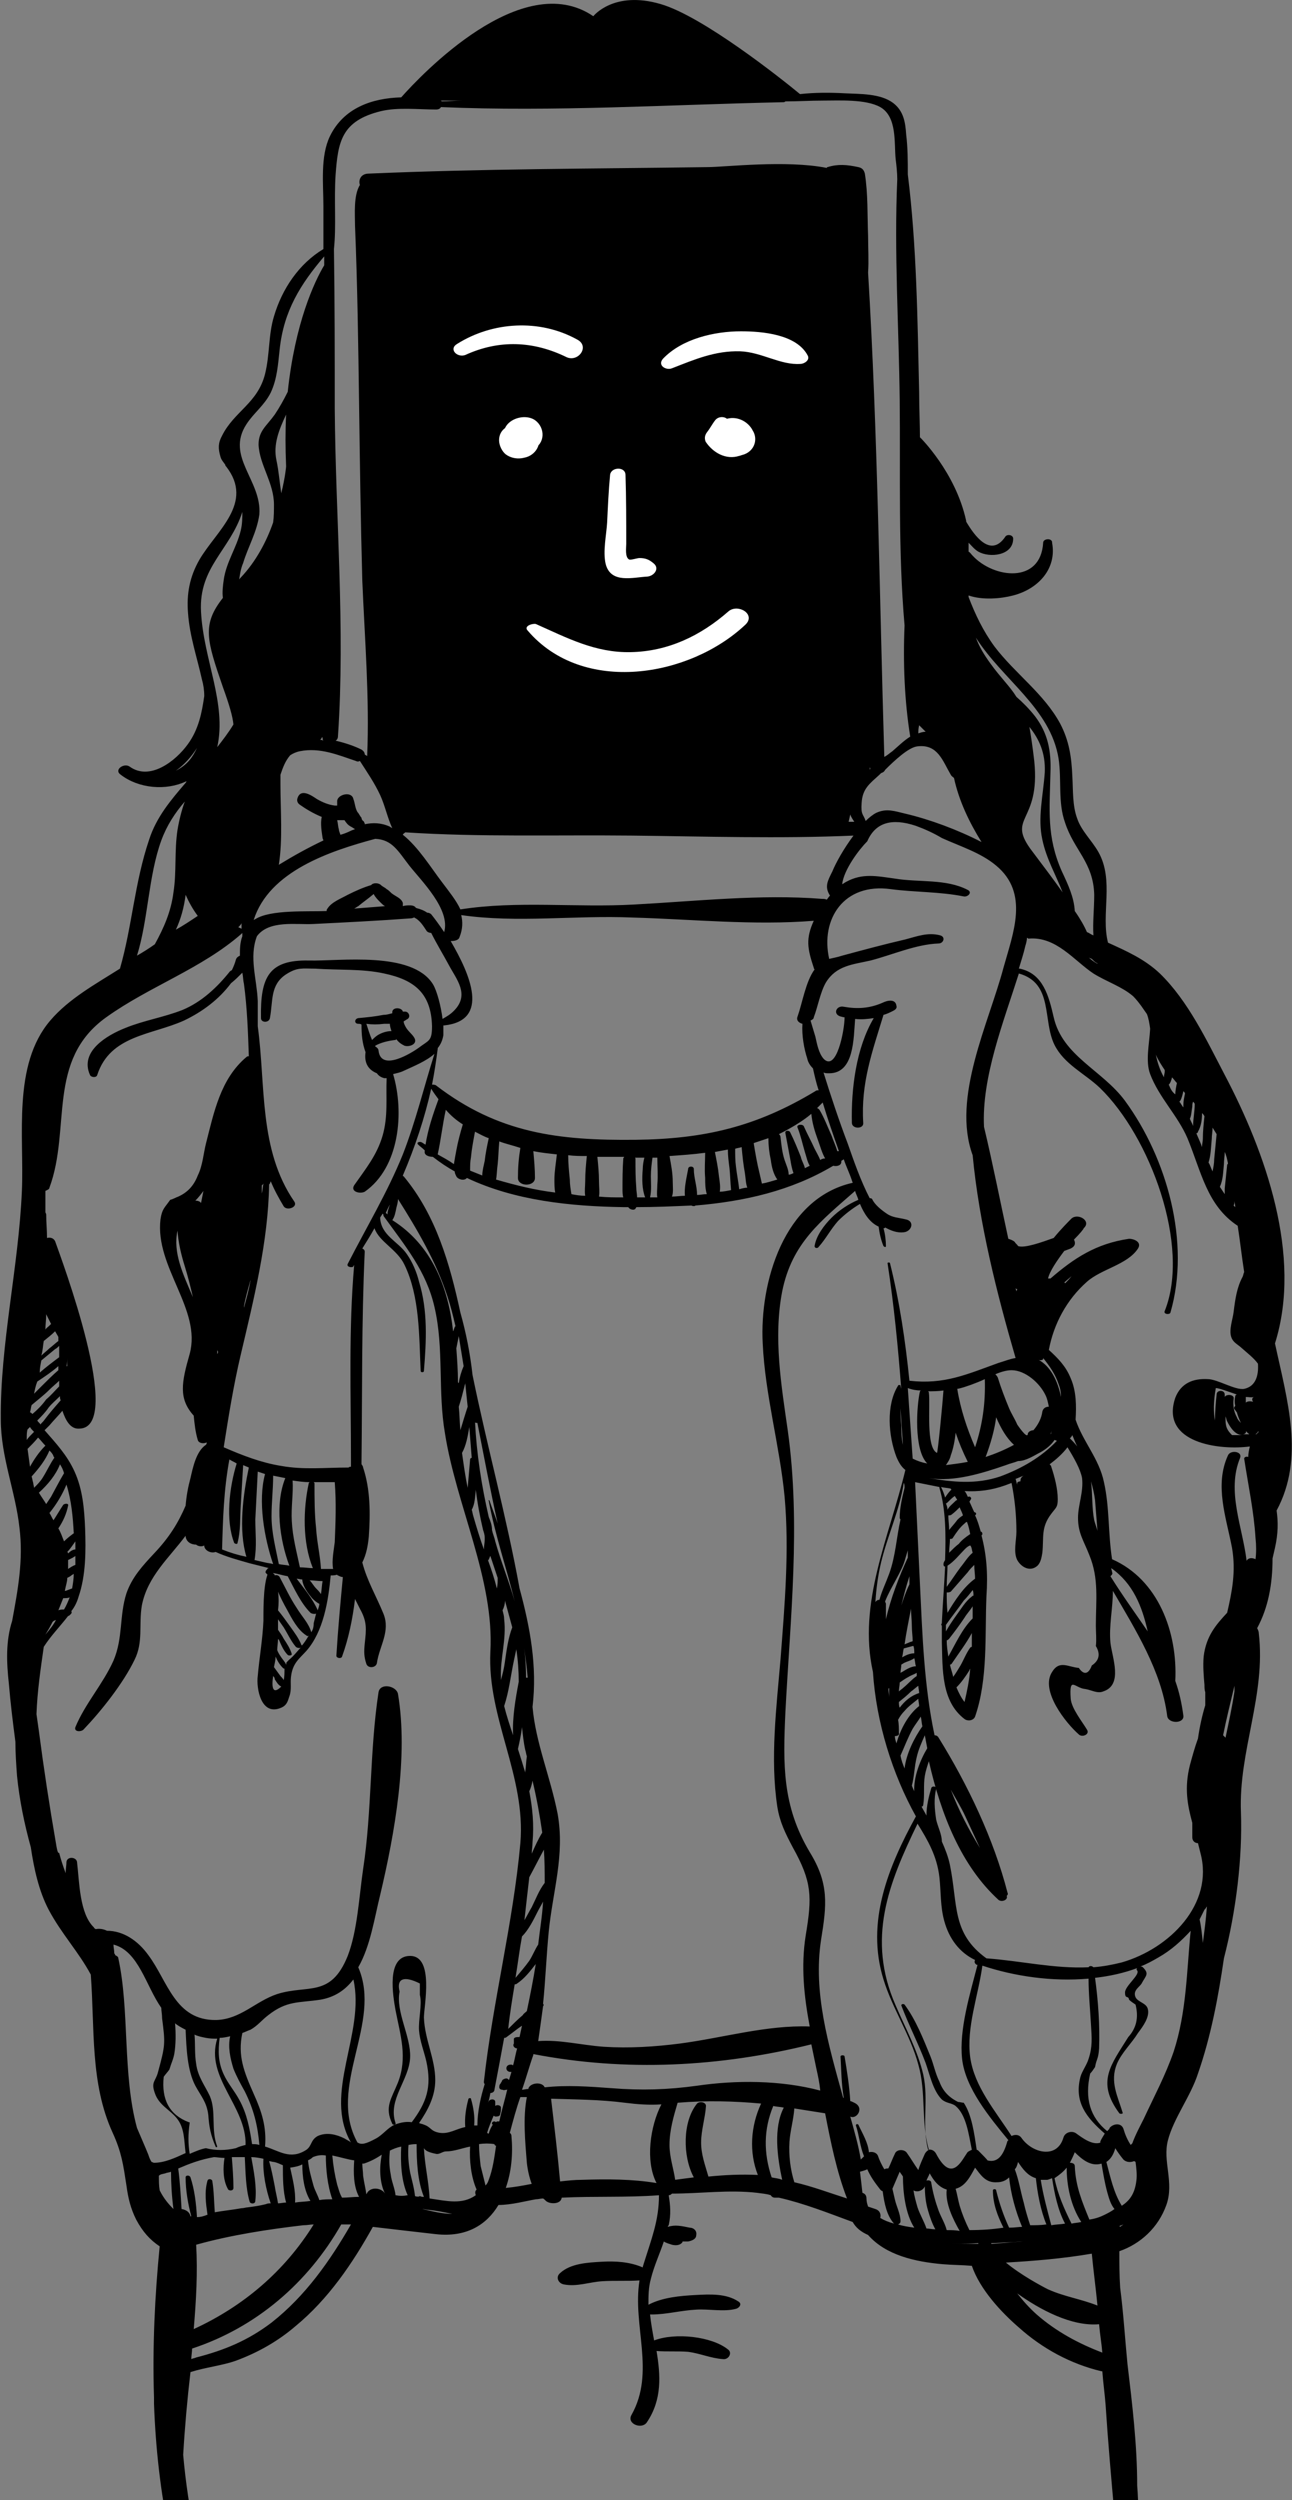 <svg width="302" height="584" viewBox="0 0 302 584" fill="none" xmlns="http://www.w3.org/2000/svg">
<rect x="0" y="0" width="302" height="584" fill="#808080" stroke="none"/>
<g clip-path="url(#clip0_0_2659)">
<path d="M242.32 540.616C240.615 539.1 239.099 537.395 237.773 535.69C243.078 539.479 250.467 543.459 256.909 542.89C257.098 545.164 257.477 547.248 257.666 549.522C252.172 547.438 246.867 544.596 242.32 540.616ZM165.589 508.403C164.831 505.75 163.883 503.287 163.883 500.444C163.883 497.602 164.831 494.76 165.02 491.917C165.02 490.97 163.505 490.78 162.936 491.349C159.526 495.517 159.526 503.666 162.178 508.592C160.663 508.782 159.147 508.971 157.821 509.161C157.442 506.508 156.494 503.855 156.494 501.013C156.494 497.602 157.442 494.381 158.389 491.159C165.21 490.591 171.651 490.78 177.904 491.349C175.441 496.654 175.062 502.718 177.146 508.024C173.167 507.834 169.378 508.024 165.589 508.403ZM136.033 509.161C134.328 509.161 132.622 509.35 130.917 509.54C130.349 503.097 129.591 496.844 128.833 490.401V490.212C134.517 490.401 140.201 490.401 146.074 491.159C149.106 491.538 151.758 491.728 154.6 491.538C151.947 496.654 150.811 504.803 153.463 509.919C147.779 508.971 141.906 508.971 136.033 509.161ZM119.55 498.928C119.55 498.549 119.36 498.36 119.171 498.17C119.929 495.328 120.686 492.486 121.634 489.833C121.634 489.833 121.823 489.833 122.013 489.833C122.392 489.833 122.771 489.833 123.149 489.833C122.202 494.57 122.771 500.444 123.149 505.182C123.339 506.887 123.718 508.592 124.286 510.108C122.392 510.487 120.308 510.866 118.223 511.056C119.55 507.266 119.929 503.097 119.55 498.928ZM98.709 515.982C99.277 515.982 99.656 516.172 100.225 516.172C102.119 516.361 103.824 516.74 105.719 517.119C103.446 517.119 101.172 516.551 98.709 515.982ZM63.469 542.511C57.975 546.68 52.481 548.954 45.85 550.659C45.471 550.849 45.092 550.849 44.713 551.038C44.713 550.28 44.902 549.333 44.902 548.575C59.87 543.648 71.995 533.226 79.763 519.583C80.521 519.583 81.279 519.583 82.037 519.583C77.111 528.11 71.427 536.258 63.469 542.511ZM37.703 196.312C39.029 192.712 40.924 189.869 43.197 187.217C42.439 189.301 41.871 191.575 41.492 193.849C40.734 198.775 41.303 203.702 40.545 208.439C39.976 212.987 38.271 216.777 36.187 220.567C34.861 221.514 33.345 222.462 32.019 223.22C34.671 214.693 34.671 204.65 37.703 196.312ZM41.113 180.016C43.008 178.689 44.713 176.795 46.039 174.71C45.092 176.795 43.766 178.689 41.113 180.016ZM46.986 142.876C46.418 132.454 53.807 128.475 56.649 119.568V119.379C56.649 120.895 56.649 122.411 56.27 123.927C55.323 127.906 52.86 131.317 52.291 135.486C52.102 136.812 51.912 138.328 52.102 139.654C47.176 145.908 48.313 149.508 52.102 160.498C53.617 164.667 54.375 167.32 54.565 169.215C53.428 171.11 52.102 172.815 50.776 174.521C53.049 164.288 47.555 154.056 46.986 142.876ZM57.596 99.103C59.301 96.451 61.764 94.745 63.28 91.713C64.796 88.492 64.985 85.081 65.364 81.67C66.311 72.575 70.29 66.322 75.784 59.879C75.784 60.637 75.784 61.205 75.784 61.963C73.511 65.753 68.964 75.417 67.259 91.524C66.311 93.419 65.364 95.124 64.227 96.83C62.333 99.483 60.438 100.619 60.438 103.841C60.627 108.578 64.038 112.747 64.038 117.863C64.038 119.189 64.038 120.705 63.848 122.032C62.333 126.39 59.87 131.127 56.27 134.917C56.08 135.107 55.891 135.296 55.891 135.486C56.08 134.159 56.27 132.833 56.838 131.506C57.975 127.717 60.059 124.306 60.627 120.137C61.196 112.178 52.67 106.683 57.596 99.103ZM78.437 40.93C79.005 33.161 79.763 28.234 89.047 25.96C93.025 25.013 97.762 25.581 101.93 25.581C102.498 25.581 102.877 25.392 103.067 25.013C129.591 26.15 156.305 24.444 183.019 23.876C183.208 23.876 183.398 23.876 183.587 23.686C186.429 23.686 189.461 23.497 192.303 23.497C196.092 23.497 202.344 23.118 205.754 25.013C209.733 27.287 208.975 33.35 209.354 37.14C209.543 38.656 209.733 40.361 209.733 41.877C208.975 58.931 210.112 76.365 210.301 93.419C210.491 110.852 209.922 128.664 211.438 146.097C211.059 154.814 211.438 163.909 212.764 172.057C211.249 173.005 209.922 174.331 208.596 175.468C208.028 175.847 207.459 176.416 206.702 176.795C205.565 139.086 205.186 101.377 202.912 63.669C203.102 60.826 202.912 57.984 202.912 55.142C202.723 50.215 202.912 45.288 202.154 40.551C201.965 39.793 201.586 39.224 200.639 39.035C197.986 38.467 195.902 38.277 193.439 39.035C193.25 39.035 193.25 39.224 193.25 39.224C183.777 37.33 169.378 39.035 165.399 39.035C139.064 39.414 112.54 39.414 86.205 40.551C84.31 40.551 83.742 42.067 84.121 43.204C82.605 45.667 82.984 50.026 82.984 52.678C83.552 66.511 83.742 80.344 83.931 94.177C84.121 108.01 84.31 121.842 84.689 135.675C85.257 149.318 86.394 162.962 85.826 176.605C85.636 176.416 85.447 176.416 85.257 176.226C85.257 175.847 85.068 175.468 84.499 175.089C82.984 174.331 80.9 173.573 78.437 173.005C78.816 172.815 79.005 172.436 79.005 171.868C80.71 146.666 78.437 120.895 78.247 95.503C78.247 82.997 78.247 70.68 78.058 58.174C78.626 52.868 78.058 46.804 78.437 40.93ZM103.256 23.686C103.067 23.497 103.067 23.497 102.877 23.497H108.182C106.477 23.497 104.772 23.686 103.256 23.686ZM214.469 142.686C214.469 142.497 214.469 142.307 214.469 142.118C214.469 141.739 214.469 141.36 214.469 141.17V142.686ZM247.436 177.174C248.193 182.1 247.246 187.406 248.951 192.143C251.035 198.586 255.582 201.428 255.772 209.008C255.772 212.229 255.393 215.451 255.582 218.482C255.014 218.293 254.635 217.914 254.067 217.725C253.498 216.398 252.551 214.693 251.225 212.798C251.035 209.576 249.709 206.734 248.193 203.513C244.594 195.365 245.351 189.111 245.541 180.395C245.73 175.468 244.973 171.299 241.941 167.32C240.615 165.615 239.099 164.099 237.584 162.772C236.068 160.309 233.984 158.414 231.521 155.003C230.005 152.919 228.868 151.024 228.111 148.939C234.363 158.793 245.541 165.425 247.436 177.174ZM280.402 448.334C280.402 448.334 280.402 448.145 280.402 448.334C280.781 447.576 281.16 446.818 281.538 446.06L281.728 445.871C281.917 445.682 281.917 445.492 282.107 445.303C281.917 448.145 281.538 450.987 281.159 453.83C280.97 451.935 280.781 450.04 280.402 448.334ZM261.835 520.151L261.645 519.962C262.024 519.772 262.213 519.772 262.592 519.583C262.403 519.772 262.024 519.962 261.835 520.151ZM255.203 526.404C255.582 530.384 256.151 534.553 256.53 538.532C252.74 537.016 248.762 536.447 244.973 534.742C243.457 533.984 238.531 531.331 235.121 528.489C241.752 528.11 248.572 527.541 255.203 526.404ZM228.679 523.941V524.131C226.405 524.131 224.132 524.131 221.858 523.941C224.132 524.131 226.405 524.131 228.679 523.941ZM100.414 513.519C100.225 509.54 99.277 505.75 99.088 501.771C99.467 502.339 100.035 502.718 101.93 503.097C102.688 503.287 103.446 502.529 104.203 502.529C106.098 502.529 107.993 501.771 109.887 501.392C109.698 504.613 110.077 508.403 111.403 511.435C111.024 511.814 111.024 512.193 111.213 512.761C107.993 515.035 104.393 514.088 100.414 513.519ZM97.004 512.951C96.814 511.056 96.246 509.161 95.867 507.455C95.488 505.371 95.299 503.287 95.488 501.013C96.436 500.823 97.004 500.823 97.383 500.823C97.383 504.803 97.572 509.35 99.088 513.14C98.709 513.14 98.52 513.14 98.141 512.951C97.951 513.14 97.383 513.14 97.004 512.951ZM45.281 544.027C45.85 537.395 46.228 530.763 45.85 524.32C53.996 522.046 62.712 520.72 70.858 519.772C71.806 519.772 72.564 519.583 73.321 519.583C66.501 530.573 56.838 538.721 45.281 544.027ZM92.457 512.761C92.267 511.056 91.51 509.54 91.32 507.834C90.941 505.939 90.941 504.234 91.131 502.339C91.888 501.96 92.836 501.581 93.783 501.392C93.594 504.992 93.783 509.54 95.299 512.761C94.351 512.951 93.404 512.951 92.457 512.761ZM90.373 512.951C90.373 512.761 90.373 512.761 90.183 512.572C90.183 512.572 90.373 512.761 90.373 512.951ZM38.65 507.645C39.029 507.455 39.597 507.455 39.976 507.266C39.976 510.108 40.166 513.14 40.545 515.982C39.408 514.846 38.271 513.519 37.324 511.624C37.134 510.487 37.134 509.35 37.134 508.213C37.513 507.834 37.892 507.834 38.65 507.645ZM54.565 483.201C55.323 485.096 56.27 486.801 57.217 488.506C59.301 492.675 60.249 496.465 60.627 501.013C60.059 500.823 59.491 500.823 58.922 500.823C58.354 497.223 57.786 493.812 55.891 490.401C54.754 488.317 53.239 486.611 52.291 484.527C50.965 481.685 50.965 479.032 51.344 476C52.102 476 53.049 475.811 53.807 475.621C53.239 478.084 53.807 480.737 54.565 483.201ZM84.689 505.371C84.878 505.371 85.068 505.371 85.068 505.371C86.773 504.803 88.099 504.045 89.236 503.287C88.668 506.129 88.668 509.729 89.994 512.382C89.236 511.056 86.773 510.677 85.826 512.193C85.826 512.382 85.636 512.382 85.636 512.572C85.447 511.056 85.068 509.729 84.878 508.213C84.878 507.455 84.689 506.319 84.689 505.371ZM78.816 510.298C78.247 508.024 77.868 505.75 77.679 503.476C79.573 503.855 81.279 504.424 82.794 504.613C82.605 507.455 82.605 510.677 83.931 513.14C82.605 513.14 81.279 513.33 79.953 513.33C79.384 512.382 79.195 511.435 78.816 510.298ZM74.648 513.898C74.269 512.761 73.7 511.814 73.321 510.677C72.753 508.592 72.185 506.697 71.995 504.613C72.374 504.424 72.753 504.234 73.132 503.855C74.079 503.476 75.026 503.287 76.163 503.476C76.163 506.697 76.542 510.487 77.679 513.709C76.732 513.709 75.595 513.709 74.648 513.898ZM66.122 505.75C66.122 508.592 66.122 511.814 66.88 514.467C66.311 514.467 65.553 514.656 64.985 514.656C64.796 513.33 64.417 512.003 64.227 510.677C63.848 508.782 63.469 506.697 62.901 504.803C63.28 504.803 63.659 504.992 64.038 504.992C64.985 505.182 65.553 505.56 66.122 505.75ZM70.669 505.56C70.669 508.403 71.048 511.624 72.564 514.088C71.427 514.277 70.1 514.277 68.964 514.467C69.153 511.814 68.395 508.971 67.827 506.319C69.153 506.129 69.911 505.939 70.669 505.56ZM57.786 515.604C57.407 515.604 57.028 515.793 56.459 515.793C54.375 516.172 52.291 516.362 50.207 516.74C50.018 514.277 50.018 511.814 49.639 509.54C49.639 508.971 48.691 508.782 48.502 509.35C47.744 512.003 48.123 514.656 48.502 517.309C47.555 517.688 46.797 517.877 46.039 517.877C45.85 514.656 45.471 511.435 44.523 508.592C44.334 508.024 43.387 508.024 43.387 508.592C43.387 511.624 43.955 514.846 44.713 517.688H44.523C44.334 516.74 43.576 516.172 42.439 515.982C42.25 512.761 42.06 509.54 41.681 506.697V506.508C44.334 505.371 46.797 504.424 50.018 503.855C50.586 503.855 51.533 504.045 52.481 504.045C52.102 506.318 52.102 509.161 53.239 511.245C53.428 511.814 54.565 511.814 54.565 511.056C54.565 508.782 54.375 506.318 54.186 503.855C55.133 503.855 56.27 503.855 57.217 503.855C57.407 507.266 57.407 511.056 58.354 514.277C58.543 514.846 59.68 514.846 59.68 514.088C60.059 510.677 59.301 507.076 58.733 503.855C59.68 503.855 60.627 504.045 61.575 504.234C61.385 507.455 62.143 511.435 63.28 514.656C62.901 514.656 62.522 514.656 62.143 514.846C60.627 515.225 59.301 515.414 57.786 515.604ZM82.605 462.357C85.447 475.053 75.405 488.885 82.037 500.444C81.658 500.065 81.089 499.876 80.521 499.497C78.626 498.549 76.353 497.981 74.269 498.928C72.564 499.876 72.942 501.202 71.616 502.15C67.827 504.613 65.174 502.339 61.954 501.392C62.333 496.844 61.196 493.244 59.301 489.075C57.028 483.959 55.512 480.169 56.649 474.863C57.217 474.674 57.975 474.295 58.543 474.105C60.249 473.158 61.196 471.831 62.712 470.694C67.069 467.283 69.722 467.852 74.837 467.094C78.247 466.525 80.71 464.82 82.605 462.357ZM43.387 474.105C43.576 478.463 43.766 483.58 45.66 487.18C46.986 489.643 48.313 490.97 48.691 494.002C48.881 496.844 49.26 498.739 50.397 501.392C50.397 501.581 50.776 501.581 50.776 501.392C49.26 497.412 50.586 493.244 49.07 489.643C47.934 487.18 46.228 485.096 45.85 482.064C45.471 479.79 45.66 477.516 45.471 475.242C46.228 475.621 47.176 475.811 48.123 476C49.07 476.189 50.018 476.189 50.776 476.189C47.934 485.285 57.596 491.917 57.407 501.013C56.649 501.202 55.891 501.392 55.133 501.771C52.67 502.339 50.397 502.339 48.123 501.771C46.986 501.96 45.66 502.529 44.334 503.097C43.955 500.634 43.955 498.549 44.334 495.897C44.334 495.707 44.334 495.707 44.144 495.707C39.597 494.002 37.703 490.401 38.271 485.096C38.65 484.527 39.218 483.959 39.597 483.39C40.166 481.495 40.355 481.495 40.734 479.79C41.113 477.516 41.113 475.053 40.924 472.589C41.303 472.968 42.25 473.537 43.387 474.105ZM32.019 497.033C28.609 484.527 30.314 469.557 27.661 457.43C27.661 457.051 27.282 456.861 26.904 456.672C26.904 456.482 26.904 456.482 26.714 456.293C26.714 455.535 26.525 454.967 26.525 454.209C32.398 455.725 34.103 463.873 37.703 468.989C37.703 469.747 37.892 470.505 37.892 471.452C38.65 477.326 38.65 477.705 36.945 483.959C36.377 486.232 35.24 486.232 36.187 488.885C37.134 491.728 39.597 492.675 41.303 494.76C43.197 497.033 43.008 500.065 43.387 502.908C40.924 504.045 38.461 505.182 35.998 505.182C35.808 505.182 35.619 504.992 35.429 504.992C35.05 504.424 34.861 503.855 34.671 503.287C33.914 501.392 32.966 499.307 32.019 497.033ZM13.073 430.522C11.557 421.806 10.231 413.089 9.094 404.373C8.905 403.046 8.715 401.72 8.526 400.393C8.715 395.088 9.473 389.971 10.231 384.666C11.936 382.013 14.02 379.928 15.915 377.465C16.104 377.465 16.294 377.275 16.483 377.086C16.673 376.896 16.862 376.707 16.673 376.328C17.43 375.381 17.999 374.244 18.378 372.917C20.083 367.99 20.083 362.116 19.893 357C19.704 352.452 19.325 347.904 17.43 343.736C15.725 339.946 13.073 337.104 10.421 334.072C10.799 333.693 11.178 333.314 11.557 332.935C12.505 331.798 13.641 330.661 14.589 329.524C15.346 331.798 16.483 333.882 18.567 333.693C29.177 333.503 14.21 293.71 12.883 289.92C12.505 289.162 11.747 288.973 10.989 289.162C10.989 287.268 10.799 285.562 10.799 283.667C10.799 283.478 10.61 283.288 10.61 283.099C10.61 281.393 10.61 279.688 10.61 278.172C10.989 277.982 11.557 277.793 11.557 277.414C16.673 263.581 10.799 247.664 24.82 237.621C34.861 230.42 47.176 226.252 56.459 218.104C56.459 218.104 56.459 218.104 56.649 217.914C56.649 218.104 56.649 218.482 56.649 218.672C56.08 220.188 56.08 221.704 56.08 223.22C55.702 223.409 55.323 223.599 55.133 224.167C54.944 224.925 54.565 225.873 54.186 226.631C53.996 226.631 53.996 226.82 53.807 226.82C50.776 230.61 47.176 234.021 42.629 235.916C38.271 237.621 33.535 238.379 29.366 240.084C25.009 241.79 18.567 245.58 21.03 251.075C21.22 251.643 22.546 251.833 22.735 251.075C25.767 241.79 35.429 241.79 43.008 238.379C47.365 236.295 51.154 233.452 53.996 229.662C54.944 228.904 55.702 228.146 56.649 227.199C56.838 228.146 56.838 229.094 57.028 229.852C57.786 235.537 57.975 241.221 58.164 246.717C57.975 246.717 57.786 246.717 57.596 246.906C51.533 252.022 50.018 259.791 48.123 267.182C47.555 269.455 47.365 272.298 46.228 274.572C45.281 277.035 43.766 278.551 41.681 279.498C41.113 279.688 40.545 280.067 39.787 280.256C38.461 282.151 37.892 282.341 37.513 284.804C36.187 295.984 47.176 305.838 44.334 316.26C42.439 322.892 41.681 326.682 45.281 330.661C45.471 332.556 45.66 334.451 46.228 336.346C46.418 337.104 47.555 337.293 48.313 336.914C48.313 337.104 48.313 337.293 48.123 337.482C45.85 338.998 45.092 342.788 44.523 345.252C43.955 347.336 43.576 349.42 43.387 351.694C41.681 355.674 39.597 359.084 35.998 362.874C33.345 365.717 30.882 368.369 29.556 372.159C27.851 377.465 28.798 382.581 26.525 387.887C24.062 393.382 19.893 397.93 17.62 403.425C17.241 404.562 18.946 404.562 19.515 403.994C23.683 399.635 28.798 393.193 31.451 387.697C33.535 383.529 32.398 379.549 33.156 375.002C34.482 368.18 39.597 363.822 43.387 358.705V358.895C43.576 360.221 44.713 360.79 45.85 360.79C46.228 361.169 47.176 361.358 47.744 360.979V361.169C47.934 362.306 49.449 362.874 50.397 362.495C52.86 363.632 55.702 364.39 58.354 365.148C59.87 365.527 61.385 365.906 62.901 366.285C62.712 366.285 62.522 366.285 62.522 366.475L62.333 366.664C62.143 366.854 61.954 367.232 62.143 367.422C62.143 367.422 62.143 367.422 62.333 367.611L62.522 367.801C61.954 369.317 61.764 371.97 61.764 371.97C61.575 374.244 61.575 376.518 61.575 378.602C61.385 382.96 60.627 387.129 60.249 391.487C59.87 394.33 61.006 400.962 65.743 398.877C67.069 398.309 67.259 397.361 67.638 396.225C68.206 394.709 67.827 393.193 68.016 391.677C68.395 388.455 69.911 387.508 71.616 385.613C75.595 381.065 76.732 374.054 77.3 367.99C77.868 367.99 78.247 367.99 78.816 367.801C78.816 367.801 78.816 367.99 79.005 367.99C79.384 368.18 79.763 368.369 80.142 368.369C79.573 374.433 79.005 380.497 78.626 386.75C78.626 387.318 79.763 387.508 79.953 386.939C81.468 382.771 82.415 378.223 82.984 373.486C83.363 374.244 83.742 375.002 84.121 375.76C85.826 378.791 85.636 380.497 85.257 383.908C85.068 385.803 85.068 386.94 85.636 388.645C86.015 389.782 87.91 389.592 88.099 388.455C88.668 384.476 91.32 381.065 89.615 376.896C87.91 372.728 85.826 369.317 84.689 364.959C85.636 363.064 86.015 360.979 86.205 358.895C86.584 353.589 86.584 347.904 84.878 342.788C84.878 342.599 84.689 342.22 84.499 342.03C84.499 341.841 84.499 341.651 84.499 341.462C84.689 325.166 84.499 308.68 85.257 292.384C85.257 292.005 85.068 291.815 84.689 291.626C85.636 290.11 86.584 288.594 87.531 286.889C88.668 290.11 92.836 291.815 94.541 295.416C98.141 302.806 97.951 312.091 98.33 320.239C98.33 320.618 99.088 320.618 99.088 320.239C99.656 313.228 100.035 306.217 97.951 299.395C97.383 297.121 96.436 294.847 95.109 292.952C93.025 289.92 89.047 288.594 88.857 284.425C89.047 284.046 89.236 283.857 89.425 283.478L89.615 283.667C89.615 283.857 89.615 284.046 89.804 284.236C94.73 291.057 99.656 296.932 101.551 305.269C103.824 314.933 102.309 324.976 104.014 334.83C106.666 351.694 115.571 368.938 114.624 385.803C113.866 401.341 122.96 414.795 121.634 430.522C119.929 449.282 115.192 467.473 113.108 486.232C113.108 486.422 113.108 486.611 113.298 486.801C112.35 489.833 111.592 493.244 111.592 496.465C111.403 496.465 111.024 496.465 110.835 496.465C111.024 494.381 110.645 492.107 110.077 490.212C110.077 490.022 109.698 490.022 109.508 490.212C108.94 492.296 108.561 494.57 108.75 496.844C106.666 497.223 104.961 498.549 102.688 498.17C100.604 497.791 100.793 496.844 99.088 496.275C98.709 496.086 98.33 496.086 97.951 495.897C100.035 492.865 101.74 489.643 101.74 485.853C101.74 480.927 99.277 476.379 99.088 471.263C99.088 468.61 101.551 456.861 95.867 456.861C90.183 456.861 91.888 466.336 92.457 469.557C93.594 475.432 95.299 480.548 93.025 486.422C91.51 490.212 89.804 492.107 91.699 496.086C91.888 496.465 92.646 496.276 92.457 495.897C90.562 490.401 95.678 485.854 95.867 480.548C96.057 475.621 92.457 469.936 93.404 465.199C92.646 462.167 94.351 461.409 98.141 463.304C98.141 464.252 98.141 465.01 98.141 465.957C98.709 468.231 97.762 471.831 97.951 474.295C98.141 476.758 99.088 479.032 99.656 481.495C100.983 487.559 99.656 491.159 96.246 495.707C95.109 495.518 93.783 495.707 92.267 496.275C90.562 497.033 89.615 498.549 87.91 499.497C85.447 500.823 84.499 501.013 83.552 500.444C76.353 487.369 89.425 472.589 83.742 459.514C86.584 454.588 87.531 447.955 88.857 442.65C92.267 428.248 95.488 410.247 93.025 395.656C92.646 393.761 88.857 393.003 88.478 395.277C86.394 408.92 86.963 422.943 84.878 436.586C83.931 443.029 83.552 450.987 81.279 456.861C77.3 466.715 71.995 463.494 64.796 465.768C59.68 467.473 56.27 471.642 50.586 471.831C40.924 472.021 39.218 462.736 34.671 456.672C32.208 453.261 28.798 450.987 25.009 450.987C24.251 450.608 23.304 450.419 22.357 450.608C22.167 450.419 21.977 450.419 21.977 450.229C18.567 447.008 18.567 439.618 17.999 434.881C17.809 433.744 15.725 433.554 15.536 434.881C15.536 435.639 15.346 436.586 15.346 437.533C14.778 436.018 14.21 434.312 13.831 432.796C13.452 432.986 13.262 431.659 13.073 430.522ZM43.387 209.008C44.144 210.713 45.092 212.419 46.228 213.935C44.523 215.072 42.818 216.209 41.113 217.156C42.25 214.693 43.008 212.04 43.387 209.008ZM74.837 172.815C75.026 172.626 75.216 172.436 75.216 172.247H75.405V172.436C75.405 172.626 75.405 172.815 75.595 173.005C75.216 172.815 75.026 172.815 74.837 172.815ZM203.291 179.826V179.258C203.481 179.447 203.481 179.447 203.291 179.826C203.481 179.637 203.481 179.637 203.291 179.826ZM286.464 405.889C286.275 405.699 286.085 405.51 285.896 405.32C286.654 401.53 287.601 397.74 288.548 393.761C288.548 394.14 288.548 394.709 288.548 395.088C287.98 398.877 287.222 402.288 286.464 405.889ZM255.014 346.01C255.393 347.336 255.772 348.852 255.961 350.368C256.151 352.831 256.34 355.295 256.53 357.568C256.34 356.811 255.961 355.863 255.772 355.105C255.203 352.263 255.393 349.041 255.014 346.01ZM222.237 418.016C223.374 420.1 224.7 422.185 225.648 424.269C226.784 426.732 227.921 429.196 229.058 431.659C226.405 427.301 224.132 422.943 222.237 418.016ZM262.213 458.377C259.94 458.946 257.856 459.325 255.582 459.514C255.203 459.135 254.635 459.135 254.446 459.514C246.488 459.893 238.531 457.998 230.574 457.43C222.427 451.556 223.942 444.924 222.048 435.639C221.669 433.744 220.911 431.849 220.153 430.143C220.153 428.438 219.206 426.732 218.827 425.027C218.448 422.564 218.259 420.1 218.827 417.826C219.016 417.258 217.88 417.068 217.69 417.637C217.122 419.532 216.553 421.806 216.553 424.08C216.175 423.322 215.796 422.753 215.417 421.995C215.606 421.995 215.796 421.806 215.796 421.616C216.175 419.342 215.796 417.068 216.175 414.795C216.364 413.658 216.743 412.521 217.122 411.384C219.964 423.89 224.7 435.828 233.415 443.787C234.173 444.355 235.689 443.787 235.31 442.839C235.5 442.65 235.689 442.46 235.5 442.081C232.279 429.575 226.216 416.879 219.395 405.889C219.206 405.51 218.827 405.32 218.448 405.32C215.985 393.761 215.606 381.823 215.038 370.075C214.659 362.116 214.28 354.158 213.901 346.199C215.796 346.578 217.69 346.957 219.585 347.336V347.525C221.101 352.642 221.101 358.516 220.911 364.39C220.722 364.769 220.532 364.959 220.532 365.338C220.532 365.527 220.532 365.906 220.911 365.906C220.722 370.264 220.343 374.812 220.153 378.981C220.153 378.981 220.153 378.981 220.153 379.17C219.964 379.36 219.964 379.549 220.153 379.739C220.153 381.065 220.153 382.202 220.153 383.529C220.343 389.782 219.964 397.361 225.458 401.53C226.216 402.099 227.542 401.909 227.921 400.962C230.952 392.245 230.195 382.013 230.574 372.917C230.952 367.422 230.574 363.064 229.437 358.705C229.437 358.516 229.626 358.516 229.626 358.326C229.626 357.947 229.437 357.758 229.247 357.758C228.868 356.432 228.489 355.105 227.921 353.968L228.111 353.779C228.3 353.4 227.921 353.21 227.732 353.21C227.353 352.452 226.974 351.505 226.595 350.747C226.784 350.557 226.784 350.368 226.974 350.178C227.163 349.799 226.595 349.42 226.405 349.61H226.216C226.027 349.231 225.837 348.662 225.458 348.283C228.679 348.473 231.71 348.094 234.931 346.957C235.5 346.768 235.878 346.578 236.447 346.389C237.205 350.178 237.584 353.968 237.584 357.758C237.584 359.842 236.826 362.495 237.773 364.39C238.72 366.096 240.804 367.232 242.51 365.717C243.267 364.959 243.457 363.822 243.646 362.685C244.025 359.084 243.267 356.811 245.73 353.589C246.867 352.073 247.246 352.073 247.246 350.178C247.246 347.715 246.488 344.873 245.73 342.599C245.73 342.409 245.541 342.22 245.351 342.03C246.867 340.893 248.383 339.567 249.52 338.051C251.035 340.514 252.551 343.167 252.93 345.252C253.309 348.473 251.983 351.505 251.983 354.537C251.983 358.137 253.309 359.842 254.635 363.253C256.909 368.748 256.151 373.865 256.151 379.739C256.151 381.255 256.34 382.96 256.151 384.476C257.287 386.371 256.909 387.887 255.203 389.024C254.446 391.108 253.309 391.298 252.172 389.592C249.709 389.403 247.625 387.697 245.92 390.54C243.078 394.898 249.141 402.478 252.172 405.131C252.93 405.889 254.825 405.131 254.067 403.994C252.93 402.099 250.467 399.067 250.277 396.793C249.899 391.298 251.225 394.33 253.688 394.519C255.014 394.709 256.53 395.656 257.856 395.088C262.592 393.572 259.94 387.129 259.561 383.718C259.182 379.739 260.129 375.76 260.129 371.591C265.434 380.686 271.497 390.35 272.823 400.772C273.013 402.667 276.802 402.667 276.612 400.772C276.234 397.93 275.665 395.277 274.718 392.624C275.286 381.255 270.739 368.938 259.94 364.201C258.993 358.137 259.372 352.073 258.045 346.199C256.909 340.704 253.119 336.725 251.414 331.608C251.604 328.387 251.604 324.976 250.277 321.944C249.141 319.102 247.246 317.207 245.162 315.312C246.299 309.248 249.33 303.564 254.067 299.395C257.477 296.363 263.54 295.416 266.003 291.626C266.95 290.11 265.055 289.352 263.919 289.352C256.151 290.489 251.035 293.9 245.541 298.637C245.351 298.637 245.162 298.637 244.973 298.637C245.351 296.932 247.057 294.468 248.762 292.194C249.33 292.005 249.709 291.815 250.277 291.626C251.414 291.057 251.414 290.299 251.035 289.541C252.362 288.215 253.309 287.078 253.309 286.889C255.203 285.183 251.983 283.288 250.467 284.615C249.709 285.373 248.004 287.078 246.299 289.162C243.646 290.11 239.478 291.626 237.963 291.057C237.773 290.678 237.394 290.489 237.205 290.11C236.826 289.731 236.257 289.541 235.689 289.352C233.794 280.635 232.089 271.919 230.005 263.202C229.437 251.643 234.552 238.758 238.152 227.389C246.299 229.662 243.646 238.379 246.488 244.064C248.762 248.611 253.498 250.696 257.098 254.107C268.845 265.476 278.318 291.057 272.255 306.217C271.876 306.975 273.392 307.164 273.581 306.596C278.318 290.299 272.823 270.592 262.971 257.139C257.666 249.938 248.383 246.717 246.299 237.621C245.162 232.694 243.836 227.389 238.341 226.252C238.341 226.252 238.341 226.252 238.152 226.252C238.72 224.357 239.289 222.651 239.668 220.946C239.857 220.377 240.047 219.619 240.047 219.051C240.236 219.051 240.236 219.24 240.426 219.24C246.867 218.672 251.035 224.357 255.582 227.389C258.614 229.283 262.213 230.42 264.866 232.694C265.624 233.452 266.192 234.21 266.761 234.968C267.139 235.537 267.708 236.295 268.087 236.863C268.466 237.811 268.655 238.947 268.845 240.274C268.655 243.874 267.708 247.853 268.845 250.885C270.929 256.381 275.286 260.549 277.56 265.855C280.781 273.624 282.107 281.583 289.306 286.32C289.875 289.92 290.254 293.521 290.822 297.121C290.633 297.5 290.633 297.879 290.443 298.258C289.117 300.721 288.738 303.374 288.359 306.406C288.17 308.111 287.222 310.575 287.791 312.28C288.17 313.417 288.927 313.796 289.875 314.554C291.58 316.07 293.096 317.207 294.043 318.533C294.232 321.376 293.474 323.839 290.822 324.408C288.738 324.787 284.57 322.134 282.296 322.134C278.886 321.944 276.044 323.081 274.718 326.492C271.118 337.104 285.138 338.809 292.148 337.861C291.959 338.619 291.769 339.567 291.769 340.325C291.39 340.135 290.822 340.325 290.822 340.704C291.769 346.957 293.095 353.021 293.474 359.274C293.664 360.979 293.664 362.685 293.474 364.201C292.717 363.822 291.769 363.822 291.39 364.58C290.443 356.621 286.654 348.283 289.875 340.514C290.443 338.998 287.601 338.619 287.033 339.946C283.812 346.957 286.654 354.537 287.98 361.548C288.927 367.043 287.98 371.78 286.843 376.707C284.191 379.549 281.917 382.202 281.349 386.939C281.16 389.213 281.349 391.298 281.538 393.572C281.538 394.14 281.538 394.709 281.728 395.277C281.728 396.225 281.728 396.982 281.728 397.93C281.728 398.119 281.728 398.119 281.728 398.309C280.97 400.772 280.402 403.425 280.023 406.078C279.265 408.162 278.697 410.247 278.128 412.331C276.802 417.637 277.56 421.616 278.697 425.785C278.697 426.922 278.697 428.059 278.697 429.196C278.697 429.954 279.265 430.522 280.023 430.522C280.212 431.28 280.402 432.038 280.591 432.796C283.812 444.734 273.392 455.156 262.213 458.377ZM264.676 500.634C264.487 500.823 264.298 501.013 264.298 501.013C263.54 499.876 262.971 498.549 262.592 497.223C262.024 495.707 260.129 496.086 259.372 497.033C259.372 497.223 259.182 497.412 258.803 497.791C254.825 494.57 253.498 490.212 254.824 484.338C255.203 483.959 255.582 483.39 255.961 482.822C256.34 480.737 256.719 481.116 256.909 478.463C257.098 473.158 256.719 467.473 255.961 461.978C259.372 461.599 262.782 460.841 265.813 459.704C265.624 459.893 265.624 460.083 265.813 460.272C266.571 461.22 262.971 463.873 262.971 465.389C262.971 467.094 263.729 465.957 263.919 467.094C264.298 467.473 264.866 467.852 265.434 468.231C266.192 471.263 265.624 473.726 263.729 475.811C259.75 482.253 256.151 486.232 261.645 493.623C261.835 493.812 262.592 493.812 262.403 493.433C261.266 489.643 259.372 486.232 261.077 482.064C262.213 479.411 264.487 477.326 266.003 474.863C267.139 473.347 268.845 471.073 268.276 469.178C267.897 467.852 266.003 467.662 265.434 466.525C264.676 464.82 266.571 464.062 266.95 463.115C267.897 461.409 268.655 461.03 267.139 459.514C266.95 459.325 266.76 459.325 266.571 459.325C268.087 458.756 269.413 457.998 270.739 457.24C273.771 455.535 276.234 453.261 278.318 450.987C277.37 460.462 277.37 469.936 274.339 479.221C272.444 484.717 269.792 489.643 267.329 494.949C266.571 496.465 265.434 498.549 264.676 500.634ZM226.595 520.909C225.648 519.014 224.89 517.119 224.321 515.224C223.942 513.898 223.753 512.572 223.374 511.245C225.648 510.677 226.784 508.403 227.921 506.319C229.247 508.024 230.384 509.919 233.037 509.729C234.173 509.729 235.121 509.35 235.878 508.592C236.257 512.382 237.394 516.551 238.91 520.151C238.152 520.151 237.205 520.341 235.878 520.341C234.552 517.498 233.605 514.656 232.847 511.624C232.847 511.245 232.089 511.245 232.089 511.624C232.089 514.846 233.226 517.688 234.552 520.341C232.089 520.72 229.437 520.909 226.595 520.909ZM221.29 520.909C220.911 519.393 219.964 517.877 219.395 516.361C218.638 514.277 218.069 512.193 217.69 509.919C217.69 509.35 217.122 509.161 216.553 509.35C216.743 508.782 217.122 508.213 217.311 507.645C218.259 509.35 219.395 510.866 221.29 511.435C220.911 514.656 222.806 518.446 224.321 521.099C223.374 520.909 222.237 520.909 221.29 520.909ZM216.553 520.53C215.985 518.825 215.038 517.309 214.469 515.604C214.09 514.277 213.712 512.951 213.522 511.624C214.469 512.193 215.796 511.624 216.175 510.677V510.487C216.175 512.572 216.364 514.467 216.932 516.361C217.311 517.688 217.88 519.393 218.638 520.72C217.88 520.72 217.122 520.53 216.553 520.53ZM209.165 513.709C208.975 512.951 208.786 512.003 208.596 511.245C209.165 509.919 209.733 508.592 210.301 507.266C210.491 507.645 210.87 508.024 211.059 508.403C211.059 512.003 211.628 517.119 213.712 520.341C212.385 520.151 211.059 519.962 209.922 519.583C210.301 519.393 210.491 519.204 210.491 518.825C210.491 517.119 209.543 515.414 209.165 513.709ZM248.951 299.774C248.951 299.584 248.762 299.584 248.762 299.584C249.33 299.016 249.899 298.637 250.467 298.068C250.088 298.637 249.52 299.205 248.951 299.774ZM242.699 317.586C242.699 317.586 242.699 317.397 242.699 317.586C242.889 317.775 243.836 317.775 243.836 317.396V317.207C245.351 319.102 246.678 320.997 247.436 323.271C247.814 324.218 248.004 325.166 248.004 326.303C247.246 322.513 245.541 319.102 242.699 317.586ZM250.656 335.209C251.035 336.156 251.414 337.104 251.793 337.861C251.225 337.104 250.656 336.535 250.088 335.967C250.277 335.777 250.467 335.588 250.656 335.209ZM216.553 345.062C216.743 345.062 216.743 345.062 216.553 345.062C216.743 345.062 216.553 345.062 216.553 345.062ZM212.764 383.529C212.385 383.718 211.817 383.908 211.438 384.097C211.817 381.444 212.385 378.602 212.954 375.76C212.954 377.086 213.143 378.602 213.143 379.928C213.143 381.065 213.333 382.202 213.333 383.339C213.333 383.339 212.954 383.529 212.764 383.529ZM213.333 403.804C213.901 402.857 214.659 401.909 215.227 400.962C215.417 401.72 215.417 402.478 215.606 403.236C213.712 405.889 211.817 409.678 211.438 413.089C211.059 412.142 210.68 411.194 210.491 410.057C211.438 407.973 212.196 405.889 213.333 403.804ZM211.438 347.525C210.87 349.799 210.301 352.263 210.301 354.537C210.301 354.726 210.491 354.916 210.491 354.916C209.543 359.084 209.354 363.443 207.838 367.611C207.08 369.696 206.133 371.591 205.565 373.675C205.186 373.675 204.807 373.865 204.617 374.244C204.807 371.212 205.186 368.18 205.944 364.959C207.459 358.705 210.301 352.642 211.249 346.389C211.438 346.578 211.438 347.146 211.438 347.525ZM216.743 341.841C215.606 341.651 214.469 341.272 213.333 340.704C212.954 335.209 212.575 329.713 212.196 324.218C213.143 324.597 214.28 324.787 215.227 324.787L215.038 324.976C214.28 328.197 213.522 338.619 216.743 341.841ZM219.016 339.377C216.364 338.051 217.501 328.197 217.122 325.355C217.122 325.166 217.122 325.166 216.932 324.976C218.069 324.976 219.206 324.976 220.532 324.787C220.343 327.629 219.206 339.377 219.016 339.377ZM227.921 338.051C226.027 333.693 224.511 329.145 223.753 324.408C224.89 324.218 225.837 323.839 226.974 323.46C227.921 323.081 229.058 322.702 230.195 322.134C230.384 327.818 229.626 332.935 227.921 338.051ZM245.73 334.072C245.73 334.261 245.73 334.64 245.73 334.83L245.541 335.019C245.73 334.64 245.73 334.261 245.73 334.072ZM237.015 337.482C234.931 338.619 232.658 339.567 230.384 340.325C231.521 337.293 232.468 334.072 232.847 331.04C233.984 333.693 235.31 335.967 237.015 337.482ZM222.237 339.946C222.806 338.43 223.185 336.535 223.374 334.64C224.132 336.914 225.079 339.188 226.216 341.462C224.321 341.841 222.427 342.03 221.101 342.22C221.479 341.651 222.048 340.893 222.237 339.946ZM207.08 378.223C207.08 377.086 207.08 375.949 207.08 374.623C207.08 374.433 206.891 374.244 206.891 374.054C208.217 370.643 210.87 367.043 211.628 364.011C211.817 363.443 212.006 362.685 212.196 362.116C212.196 362.685 212.196 363.253 212.196 363.822C210.112 368.369 208.217 373.296 207.08 378.223ZM213.712 386.182C212.764 386.182 211.817 386.561 210.87 387.129C211.059 386.371 211.059 385.803 211.249 385.045C212.006 384.855 212.575 384.666 213.333 384.476H213.522C213.712 385.045 213.712 385.613 213.712 386.182ZM210.112 404.752C210.112 403.804 210.112 402.667 209.922 401.72C210.301 400.962 210.87 400.204 211.438 399.635C212.385 398.498 213.522 397.74 214.659 396.793C214.659 397.361 214.848 397.93 214.848 398.498C212.385 400.393 210.491 403.804 209.543 407.215C209.354 406.646 209.165 406.078 209.165 405.51C209.733 405.51 210.301 405.32 210.112 404.752ZM207.838 394.33C207.838 395.088 207.838 395.656 207.838 396.414C207.838 395.846 207.649 395.088 207.649 394.519C207.649 394.519 207.649 394.33 207.838 394.33ZM214.09 389.213C212.954 389.213 211.817 389.971 210.87 390.54C210.68 390.54 210.68 390.729 210.491 390.729C210.491 390.161 210.68 389.403 210.68 388.834C210.87 388.645 211.059 388.645 211.249 388.455C212.006 388.076 212.954 387.887 213.712 387.318C213.901 387.887 213.901 388.645 214.09 389.213ZM211.249 394.14C210.87 394.519 210.491 394.709 210.112 395.088C210.112 394.33 210.301 393.761 210.301 393.003C210.87 392.624 211.628 392.056 212.385 391.677C212.954 391.298 213.712 391.108 214.28 390.729C214.28 390.919 214.28 391.108 214.28 391.487C213.143 392.245 212.196 393.382 211.249 394.14ZM210.112 397.551C211.059 396.793 212.006 396.035 212.954 395.088C213.522 394.709 214.09 394.14 214.659 393.761C214.659 394.33 214.848 394.898 214.848 395.467C212.954 396.035 211.438 397.361 210.301 398.877C210.112 398.498 210.112 397.93 210.112 397.551ZM212.575 370.075C211.817 371.591 211.249 373.296 210.68 375.002C211.249 372.728 211.817 370.454 212.575 368.18C212.575 368.938 212.575 369.506 212.575 370.075ZM244.404 325.924C244.783 326.682 244.973 327.629 245.162 328.576C244.404 328.576 243.836 328.955 243.646 329.713C243.457 331.229 242.699 332.745 241.562 334.072C240.994 334.072 240.236 334.451 240.236 335.019C240.047 336.156 237.773 332.745 237.773 332.745C237.205 331.419 236.447 330.282 235.878 328.955C234.931 326.682 233.984 324.218 233.226 321.755C233.037 321.376 232.847 321.186 232.658 320.997C233.984 320.428 235.31 320.049 236.447 320.049C239.668 320.049 243.078 323.081 244.404 325.924ZM237.773 301.1C237.773 301.29 237.584 301.479 237.584 301.669C237.584 301.479 237.394 301.1 237.394 300.911C237.584 301.1 237.584 301.1 237.773 301.1ZM238.341 304.511C238.341 304.701 238.341 304.701 238.341 304.701C238.341 304.89 238.341 304.89 238.341 305.08C238.341 304.89 238.341 304.701 238.341 304.511ZM210.491 328.955C210.68 331.798 210.87 334.64 211.059 337.482C210.68 335.967 210.68 334.072 210.68 332.935C210.491 331.608 210.491 330.282 210.491 328.955ZM213.712 418.395C213.522 418.016 213.333 417.637 213.143 417.068C213.712 414.984 213.712 412.71 214.28 410.436C214.659 408.731 215.417 407.025 216.175 405.32C216.364 406.268 216.553 407.404 216.743 408.352C215.038 411.194 213.522 415.174 213.712 418.395ZM258.235 517.309C257.098 517.877 255.961 518.256 254.635 518.446C252.93 514.277 251.414 510.677 251.225 505.939C251.225 505.371 250.656 505.182 250.088 505.182C250.467 504.424 250.846 503.666 251.225 502.718C252.93 504.424 255.014 506.129 257.477 505.371C257.856 507.645 258.235 509.919 258.803 512.003C259.182 513.33 259.561 514.846 260.508 515.982C259.75 516.551 258.993 516.93 258.235 517.309ZM245.92 508.782C246.488 512.382 247.246 516.172 248.951 519.393C247.814 519.583 246.678 519.583 245.73 519.772C244.783 516.172 243.836 512.761 243.267 509.161C243.836 509.161 244.215 509.161 244.783 509.161C244.973 509.161 245.351 508.971 245.92 508.782ZM249.33 506.319C249.33 510.487 250.277 515.224 252.74 519.014C251.983 519.204 251.225 519.204 250.467 519.393C248.762 515.982 247.246 512.572 246.488 508.782C247.625 508.024 248.572 507.266 249.33 506.319ZM237.963 504.992C239.099 506.697 240.236 508.213 242.131 508.782C242.51 512.382 243.267 516.362 244.594 519.583C243.267 519.772 241.941 519.772 240.804 519.772C240.236 518.067 239.668 516.172 239.289 514.467C238.531 511.814 238.152 509.161 237.205 506.697C237.584 506.318 237.773 505.75 237.963 504.992ZM254.446 462.167C254.446 465.768 254.825 469.368 255.014 472.968C255.203 476 255.393 478.084 254.446 480.927C254.067 482.253 252.93 483.769 252.551 485.096C251.035 490.97 253.877 494.57 258.235 498.36C257.666 499.307 256.909 500.444 257.287 500.444C255.393 501.202 252.93 499.307 251.604 498.36C250.656 497.602 248.951 497.981 248.572 499.307C247.057 504.424 241.183 502.908 238.72 499.307C238.152 498.549 237.205 498.549 236.447 498.928C232.658 493.054 227.732 487.369 226.784 480.548C225.837 473.537 228.679 466.147 229.626 459.135C237.015 461.599 245.92 462.925 254.446 462.167ZM219.585 438.481C219.964 441.892 219.774 445.303 220.722 448.713C221.858 452.882 224.321 456.104 227.921 457.809C227.732 458.188 227.732 458.567 228.3 458.946C228.3 458.946 228.3 458.946 228.489 458.946C226.784 465.578 224.132 474.105 224.89 480.927C225.648 487.748 231.331 494.57 235.689 499.876C235.689 499.876 235.689 500.065 235.5 500.065C234.742 502.718 233.605 505.371 230.763 504.613C231.142 504.803 229.247 502.908 228.679 502.339C228.489 502.15 228.3 502.15 228.3 502.15C227.732 498.36 227.163 494.002 225.269 491.159C224.89 491.159 224.321 490.97 223.942 490.97C221.669 489.833 220.343 488.317 219.585 486.232C218.638 484.338 218.259 482.253 217.501 480.358C215.796 476.189 214.09 471.831 211.438 468.231C211.249 468.041 210.68 468.041 210.68 468.42C212.385 472.968 214.659 477.326 216.364 481.874C217.311 484.527 218.069 488.317 220.153 490.401C221.29 491.349 222.427 491.159 223.374 491.917C225.837 494.002 226.405 498.36 227.163 502.15C226.784 502.339 226.216 502.529 226.027 502.908C224.7 504.803 222.427 509.919 218.827 503.097C218.448 502.339 217.69 501.96 216.932 502.15C215.417 496.275 217.122 490.401 215.796 484.527C214.469 478.842 211.628 473.726 209.354 468.42C202.533 452.882 207.649 439.997 214.469 425.975C216.932 429.954 219.016 433.554 219.585 438.481ZM223.185 350.747C222.616 351.315 221.858 351.884 221.479 352.642C221.479 352.073 221.29 351.694 221.101 351.126C221.29 351.126 221.29 351.126 221.479 350.936C222.048 350.368 222.616 349.799 223.185 349.42C223.374 349.799 223.564 349.989 223.753 350.368C223.564 350.368 223.374 350.557 223.185 350.747ZM223.564 355.295C222.995 356.053 222.427 356.621 221.858 357.379C221.858 356.242 221.669 355.105 221.669 353.968C221.858 353.968 222.237 353.968 222.427 353.779C223.185 353.21 223.753 352.642 224.321 352.073C224.511 352.642 224.89 353.21 225.079 353.968C224.511 354.347 223.942 354.726 223.564 355.295ZM224.132 360.6C223.374 361.169 222.616 361.927 221.858 362.685C221.858 361.548 222.048 360.6 222.048 359.463C222.427 359.463 222.616 359.463 222.806 359.084C223.564 357.947 224.321 356.811 225.458 355.863C225.648 355.674 225.837 355.484 226.027 355.484C226.405 356.432 226.595 357.379 226.784 358.326C225.648 359.084 224.7 359.842 224.132 360.6ZM227.542 372.728C227.353 372.728 227.353 372.728 227.163 372.917C225.648 374.054 224.7 375.76 223.564 377.275C222.616 378.602 221.858 379.739 221.101 381.065C221.101 380.497 221.101 380.118 221.101 379.549C222.427 377.654 223.942 375.76 225.269 373.865C226.027 373.107 226.784 372.159 227.353 371.401C227.542 371.78 227.542 372.159 227.542 372.728ZM227.163 384.666C226.974 384.666 226.784 384.855 226.784 384.855C225.837 386.182 225.269 387.697 224.511 389.024C223.942 389.971 223.374 390.919 222.806 391.677C222.616 390.729 222.237 389.782 222.048 388.834C222.237 388.834 222.427 388.645 222.427 388.645C223.942 386.371 225.837 383.908 227.163 381.444C227.163 382.581 227.163 383.718 227.163 384.666ZM227.353 378.033C224.89 380.497 223.374 383.908 221.669 386.939C221.479 385.613 221.29 384.476 221.29 383.15C221.479 383.15 221.669 382.96 221.858 382.771C223.185 381.065 224.321 379.549 225.458 377.844C226.027 376.896 226.784 376.139 227.353 375.191C227.353 376.328 227.353 377.275 227.353 378.033ZM221.29 371.97C221.669 371.97 221.858 371.97 222.237 371.78C223.564 370.264 224.89 368.748 226.216 367.232C226.595 366.664 227.163 366.096 227.732 365.527C227.732 366.664 227.921 367.801 227.921 368.748C225.269 370.643 223.185 373.865 221.479 376.707C221.29 375.002 221.29 373.486 221.29 371.97ZM227.353 362.685C226.216 363.632 225.458 364.959 224.511 366.096C223.374 367.611 222.427 369.127 221.29 370.643V370.454C221.29 368.938 221.479 367.232 221.479 365.717C222.995 364.769 224.321 363.064 225.458 361.927C225.837 361.548 226.216 361.169 226.784 360.979C227.163 361.358 227.163 362.116 227.353 362.685ZM222.237 347.715C222.237 347.715 222.237 347.904 222.427 347.904L222.237 348.094C221.669 348.662 221.29 349.231 220.911 349.799C220.722 349.041 220.343 348.094 219.964 347.336C220.722 347.525 221.479 347.525 222.237 347.715ZM225.458 397.551C224.7 396.604 224.132 395.467 223.564 394.14C224.7 393.003 225.648 391.677 226.595 390.161C226.595 389.971 226.784 389.782 226.784 389.782C226.595 392.435 226.027 395.088 225.458 397.551ZM233.794 344.873C228.111 346.768 222.806 346.199 217.122 345.252C222.995 346.199 229.626 344.115 235.121 342.22C236.068 341.841 237.015 341.651 237.963 341.272C239.857 341.272 241.752 339.946 243.267 339.188C244.594 338.43 245.73 337.482 246.488 336.346C246.678 336.346 246.867 336.535 247.057 336.535C243.457 340.325 238.91 342.978 233.794 344.873ZM239.289 344.683C238.91 344.873 238.531 345.252 238.531 345.82C238.531 345.82 238.531 345.82 238.531 346.01C238.152 346.01 237.773 346.199 237.773 346.389C237.773 346.578 237.773 346.578 237.773 346.768C237.584 346.389 237.584 346.01 237.394 345.441C237.963 345.252 238.72 344.873 239.289 344.683C239.289 344.683 239.289 344.494 239.289 344.683ZM259.94 367.232C259.94 366.854 259.75 366.664 259.75 366.285C264.866 369.885 266.95 375.191 268.276 381.065C265.434 376.897 262.403 372.728 259.561 368.18C259.94 367.801 260.129 367.611 259.94 367.232ZM256.34 224.925C256.34 224.925 256.53 224.925 256.53 225.115C255.772 224.736 255.014 224.167 254.446 223.599C254.635 223.788 254.824 223.788 255.203 223.978C255.582 224.357 255.961 224.736 256.34 224.925ZM293.474 335.019C293.664 334.83 294.043 334.64 294.043 334.261C294.043 334.261 294.043 334.451 294.232 334.451C294.043 334.64 293.853 334.83 293.664 335.019H293.474ZM291.201 334.261C291.39 334.451 291.58 334.64 291.769 334.83C291.769 334.83 291.959 334.83 291.959 335.019C291.39 335.019 291.011 335.019 290.443 335.019C291.011 335.019 291.39 334.64 291.201 334.261ZM287.98 335.209C286.843 334.072 286.464 333.314 286.464 331.608C286.464 331.419 286.464 331.04 286.464 330.85C286.654 331.229 286.654 331.608 286.843 331.987C287.601 333.503 288.738 335.209 290.443 335.209C289.875 335.209 289.496 335.209 288.927 335.209C288.548 335.209 288.17 335.209 287.98 335.209ZM288.738 326.113C288.548 326.871 288.548 327.629 288.738 328.387C288.548 328.576 288.359 328.766 288.548 329.145C288.738 329.334 288.927 329.713 289.117 329.903C289.306 330.661 289.685 331.608 290.064 332.366C289.685 331.987 289.306 331.608 289.117 331.04C288.359 329.713 288.17 328.197 288.359 326.682C288.548 325.734 286.654 325.545 286.275 326.303C286.275 326.113 286.275 325.924 286.275 325.734C286.275 324.597 284.38 324.597 284.38 325.734C284.191 327.439 284.001 329.713 284.001 331.798C283.622 329.903 283.622 327.44 284.191 324.218C284.949 324.218 287.412 325.166 289.117 325.734C288.927 325.734 288.738 325.924 288.738 326.113ZM292.906 327.439C292.338 327.25 291.58 327.25 291.201 327.629C291.201 327.25 291.201 326.682 291.201 326.303C291.959 326.303 292.527 326.492 293.096 326.303C292.717 326.492 292.527 326.871 292.906 327.439ZM288.548 280.446C288.548 281.014 288.738 281.393 288.738 281.962C288.548 281.772 288.548 281.772 288.359 281.583C288.548 281.204 288.548 280.825 288.548 280.446ZM286.085 271.919C286.085 270.971 286.275 270.024 286.275 269.076C286.654 269.834 286.843 270.782 287.033 271.729C287.033 271.919 286.843 271.919 286.843 272.108C286.654 274.003 286.464 275.709 286.275 277.604C286.275 277.982 286.275 278.551 286.275 278.93C285.896 278.361 285.517 277.793 285.138 277.225C285.896 275.519 285.896 273.814 286.085 271.919ZM283.244 266.045C283.244 265.097 283.433 264.339 283.433 263.392C283.812 263.96 284.001 264.339 284.38 264.908C284.191 266.803 284.001 268.887 283.812 270.782C283.812 271.729 283.622 272.677 283.433 273.624C283.054 272.866 282.865 272.108 282.486 271.54C283.054 269.834 283.054 267.939 283.244 266.045ZM280.023 264.339C280.781 263.013 280.97 261.497 280.97 259.981C281.16 260.17 281.349 260.36 281.538 260.739C281.349 262.444 281.159 264.339 281.159 266.045C281.159 266.613 280.97 267.182 280.97 267.939C280.591 266.803 280.023 265.666 279.644 264.718C279.833 264.718 280.023 264.529 280.023 264.339ZM278.697 258.465C278.697 258.086 278.697 257.707 278.886 257.328C279.075 257.518 279.265 257.707 279.265 257.897C279.265 259.602 278.886 261.307 278.886 263.013C278.697 262.444 278.318 261.876 278.128 261.307C278.507 260.549 278.507 259.412 278.697 258.465ZM275.855 257.139C276.234 256.57 276.423 255.623 276.612 254.865C276.802 255.054 276.991 255.244 276.991 255.433C276.802 256.381 276.612 257.139 276.612 258.086C276.612 258.275 276.612 258.465 276.612 258.654C276.234 258.275 276.044 257.707 275.665 257.328L275.855 257.139ZM273.202 253.349C273.581 252.97 273.771 252.401 273.96 251.643C274.339 252.022 274.718 252.591 275.097 252.97C274.907 253.917 274.718 254.865 274.718 255.623C273.96 255.054 273.581 254.296 273.202 253.349C273.202 253.538 273.013 253.538 273.202 253.349ZM272.065 251.643C271.118 249.938 270.55 248.232 270.171 246.338C270.739 247.664 271.497 248.801 272.255 249.938C272.255 250.127 272.255 250.127 272.255 250.317C272.255 250.696 272.065 251.075 272.065 251.643ZM126.939 468.61C127.128 468.42 127.128 468.231 126.939 468.041C127.507 462.546 127.697 457.051 128.265 451.177C129.212 441.702 132.054 433.365 130.349 423.701C128.644 414.984 125.234 407.215 124.476 398.688C125.612 389.213 123.907 380.118 121.444 371.022C118.413 354.347 113.866 337.861 110.456 321.186C109.887 316.07 108.94 311.333 107.614 306.596C105.151 295.226 101.93 283.857 94.351 274.761C94.351 274.761 94.162 274.761 94.162 274.572C97.004 267.939 99.277 261.118 100.793 254.296C101.361 255.244 101.93 256.002 102.498 256.76C101.172 260.36 100.035 263.771 99.467 267.371C99.088 267.182 98.898 266.992 98.52 266.803C98.141 266.613 97.193 266.803 97.762 267.371C98.141 267.75 98.709 268.129 99.277 268.697V268.887C99.088 269.834 100.225 270.213 101.172 270.213C102.877 271.54 104.582 272.677 106.287 273.624C106.287 274.003 106.477 274.382 106.666 274.761C107.045 275.519 108.561 275.898 109.129 275.14C120.308 280.446 133.38 281.772 145.695 281.962C146.074 281.962 146.453 281.962 146.832 281.962C147.021 282.151 147.021 282.151 147.211 282.341C147.59 282.53 148.158 282.72 148.537 282.341C148.537 282.151 148.727 282.151 148.727 281.962C153.084 281.962 157.252 281.772 161.61 281.583C161.989 281.772 162.368 281.772 162.557 281.583C173.925 280.635 184.914 278.172 194.766 272.298C195.523 272.487 196.66 272.298 196.66 271.35V271.161C196.85 270.971 197.039 270.971 197.229 270.782C197.797 272.487 198.555 274.003 199.123 275.709C199.123 275.898 199.313 276.088 199.313 276.277C183.208 279.877 177.525 299.584 178.282 313.796C178.851 325.924 182.261 337.672 183.398 349.61C184.535 362.306 183.398 375.002 182.451 387.508C181.503 398.688 179.988 410.815 181.693 421.995C182.261 425.596 183.587 428.248 185.292 431.47C189.84 439.618 189.84 443.029 188.324 452.124C187.187 459.325 187.945 466.336 189.271 473.347C179.23 472.968 168.999 476 158.957 477.326C153.084 478.084 147.021 478.463 141.148 478.084C135.843 477.705 130.917 476.379 125.802 476.758C126.181 474.105 126.56 471.452 126.939 468.61ZM120.308 463.494C120.497 463.494 120.686 463.494 120.876 463.304C122.581 462.167 123.907 460.462 125.234 458.756C124.665 462.357 123.907 466.146 123.149 469.747C122.771 470.126 122.392 470.315 122.202 470.694C121.065 471.642 119.929 472.779 118.792 473.916C119.171 470.315 119.739 466.904 120.308 463.494ZM122.013 452.314C123.528 450.798 124.665 448.524 125.612 446.629C125.991 445.871 126.56 444.924 126.939 444.166C126.749 447.576 126.181 450.798 125.802 454.209C125.044 455.346 124.476 456.861 123.718 457.998C122.771 459.325 121.634 460.651 120.497 461.978C121.065 458.567 121.444 455.346 122.013 452.314ZM123.718 438.481C124.855 436.396 125.991 434.123 127.128 432.038C127.318 434.502 127.318 437.154 127.318 439.807C125.991 441.513 125.234 443.597 124.286 445.492C123.718 446.44 123.149 447.576 122.581 448.524C122.96 445.113 123.339 441.702 123.718 438.481ZM123.718 418.395C124.097 417.637 124.286 416.879 124.476 415.932C125.423 419.911 126.181 424.08 126.749 428.059C125.802 429.575 125.044 431.28 124.286 432.986C124.286 432.228 124.476 431.28 124.476 430.333C124.855 426.164 124.476 422.374 123.718 418.395ZM121.065 408.541C121.444 406.836 121.823 405.131 122.013 403.425C122.202 405.131 122.392 407.025 122.771 408.731C122.96 409.299 122.96 409.678 123.149 410.247C122.96 411.384 122.96 412.71 122.771 413.847V414.037C122.202 412.142 121.634 410.247 121.065 408.541ZM120.118 387.887C120.308 386.939 120.497 386.182 120.686 385.234C121.065 387.697 121.255 390.35 121.255 392.814C120.497 396.793 119.739 401.151 119.929 405.32C119.171 403.046 118.413 400.772 117.845 398.498C118.981 395.088 119.36 391.487 120.118 387.887ZM114.245 364.201C114.434 364.011 114.434 363.632 114.624 363.443C115.192 365.148 115.76 366.854 116.329 368.559C116.329 369.317 116.329 370.264 116.139 371.022C115.571 368.748 114.813 366.475 114.055 364.39C114.245 364.39 114.245 364.39 114.245 364.201ZM111.213 348.094V347.904C111.592 351.126 112.161 354.158 112.919 357.379C113.108 357.947 113.298 358.516 113.298 359.084C113.298 359.274 113.298 359.463 113.298 359.653C113.298 360.411 113.108 361.169 113.108 361.927C112.161 359.274 111.403 356.81 110.645 354.158C110.456 353.589 110.456 353.21 110.266 352.642C111.024 351.315 111.024 349.61 111.213 348.094ZM109.698 333.314C109.887 335.777 110.077 338.051 110.266 340.514C110.077 340.514 109.887 340.704 109.887 340.893C109.698 343.167 109.508 345.252 109.319 347.525C108.75 344.873 108.372 342.03 107.993 339.377C108.94 337.672 109.319 335.588 109.698 333.314ZM108.561 323.839C108.561 323.65 108.75 323.271 108.75 323.081C108.94 324.976 109.129 326.871 109.319 328.576C108.75 330.282 108.182 332.177 107.614 334.072C107.424 332.177 107.424 330.282 107.235 328.576C107.803 326.871 108.182 325.355 108.561 323.839ZM91.699 284.994C92.267 284.236 92.457 283.099 92.646 282.151C92.836 281.393 93.025 280.825 93.025 280.067C97.572 287.268 101.93 294.658 104.582 302.806C105.34 305.08 105.909 307.354 106.477 309.817C106.287 309.817 106.287 310.006 106.287 310.006C106.098 310.385 106.098 310.764 105.909 310.954C104.772 300.721 100.983 290.868 91.699 284.994ZM91.131 281.393C91.131 281.583 90.941 281.772 90.941 281.962C90.752 282.53 90.562 283.099 90.562 283.667C90.373 283.478 90.373 283.478 90.183 283.288C90.562 282.53 90.752 281.962 91.131 281.393ZM107.045 322.702C107.045 320.239 106.856 317.586 106.666 314.933C106.856 313.986 107.045 313.038 107.235 312.091C107.614 314.365 107.993 316.828 108.372 319.102C107.803 320.428 107.424 321.755 107.235 323.081C107.045 322.892 107.045 322.892 107.045 322.702ZM120.308 374.054C118.981 369.317 117.087 364.769 115.76 360.032C115.571 359.084 115.192 358.326 115.003 357.379C115.003 356.242 114.624 355.295 114.245 354.347C112.54 346.957 111.403 339.567 111.024 331.987V332.177C111.024 332.366 111.403 332.366 111.592 332.366C113.108 340.135 114.624 348.094 116.329 355.863C115.76 354.158 115.003 352.263 114.434 350.557C114.434 350.368 114.055 350.368 114.245 350.557C115.76 358.705 118.413 366.285 120.308 374.054ZM122.96 391.866C122.96 389.213 122.771 386.561 122.392 384.097C122.771 386.75 123.149 389.213 123.339 391.866C123.339 391.866 123.149 391.866 122.96 391.866ZM117.087 391.866C116.897 387.318 118.413 382.96 117.845 378.223C117.845 377.465 117.655 376.896 117.466 376.139C117.845 375.381 118.034 374.623 118.034 373.865C118.602 375.949 119.171 378.033 119.739 380.118C118.792 382.581 118.413 385.424 118.034 388.076C117.845 389.592 117.466 391.108 117.087 392.435C117.087 392.435 117.087 392.056 117.087 391.866ZM91.131 239.137C91.131 239.705 91.32 240.274 91.51 240.842C90.373 240.842 89.236 241.221 88.289 241.79C87.72 242.169 87.341 242.548 86.963 242.927C86.394 241.6 86.015 240.274 85.636 239.137C86.963 239.326 88.289 239.326 89.804 239.137C90.183 239.137 90.752 239.137 91.131 239.137ZM81.279 295.226C80.9 295.984 82.415 296.174 82.605 295.795C82.605 295.605 82.794 295.605 82.794 295.416C81.468 310.575 82.037 325.734 82.037 340.893C82.037 341.462 82.037 342.03 82.037 342.599C81.847 342.599 81.658 342.599 81.468 342.788H81.279C75.974 342.788 71.048 343.357 65.743 342.409C61.006 341.651 56.649 339.946 52.291 338.051C53.428 330.85 54.565 323.65 56.27 316.449C59.301 303.564 62.712 289.92 62.901 276.656L63.09 276.467C63.09 276.277 63.28 276.088 63.28 275.898C64.038 277.793 65.174 279.877 66.311 281.772C67.069 282.909 69.722 281.962 68.774 280.635C60.438 268.508 62.143 253.538 60.249 239.705C60.249 237.811 60.249 235.916 60.249 233.831C60.059 228.715 58.164 223.599 60.059 218.672C62.901 214.882 69.153 216.019 73.132 215.83C80.71 215.451 88.478 215.072 96.057 214.503C96.436 214.503 96.625 214.314 96.814 214.314C97.004 214.314 97.004 214.503 97.193 214.503C98.33 215.261 98.898 216.209 99.656 217.346C99.846 217.725 100.414 217.914 100.793 217.914C102.119 220.567 103.635 223.03 104.961 225.494C106.666 228.715 109.887 232.315 106.098 236.105C105.151 237.053 104.393 237.432 103.446 238C103.067 234.968 102.119 231.368 101.172 229.852C96.246 222.083 79.384 224.546 72.185 224.357C62.901 224.167 60.817 228.146 61.006 237.811C61.006 238.947 62.901 238.947 63.09 237.811C63.848 233.831 63.09 230.041 66.88 227.578C69.532 225.873 70.669 226.252 73.7 226.252C79.005 226.631 84.689 226.252 89.804 227.389C97.004 228.904 100.793 232.126 100.983 239.705C100.983 243.306 100.225 242.927 97.762 244.822C96.436 245.769 89.047 250.506 88.478 245.39C88.478 245.011 88.099 244.632 87.72 244.443V244.253C89.047 243.495 90.752 243.116 92.267 242.927C92.457 242.927 92.457 242.927 92.646 242.737C93.215 243.495 93.783 243.874 94.541 244.253C95.678 244.632 97.762 243.874 96.814 242.358C96.246 241.411 95.299 240.842 94.73 239.705C94.541 239.326 94.351 238.947 94.351 238.568C94.73 238.379 94.92 238.189 95.299 238C96.057 237.432 95.488 236.295 94.73 236.295C94.541 236.295 94.352 236.295 94.162 236.295C93.972 235.347 91.888 235.158 91.699 236.295C91.699 236.295 91.699 236.484 91.699 236.674C90.941 236.863 90.373 237.053 89.615 237.053C87.72 237.432 85.826 237.621 83.742 237.811C82.794 238 82.794 239.137 83.742 239.137C83.931 239.137 84.31 239.137 84.499 239.326C84.499 241.79 84.689 243.685 85.447 245.769C85.068 248.422 86.205 249.938 88.099 250.696C88.478 251.264 89.047 251.643 89.804 251.833C89.994 251.833 90.183 251.833 90.373 251.833C90.183 256.381 90.752 260.739 89.425 265.287C88.099 269.834 85.447 273.056 82.794 276.846C81.847 278.361 84.121 278.93 85.257 278.361C93.404 272.677 94.541 259.791 91.888 250.885C92.646 250.696 93.594 250.506 94.351 250.127C96.814 248.99 99.656 247.853 101.551 246.148C99.088 253.917 97.193 261.876 94.162 269.645C90.562 278.551 85.636 286.699 81.279 295.226ZM75.026 366.475C74.837 363.253 74.079 360.221 73.89 357C73.511 353.589 73.511 349.989 73.511 346.578C73.511 346.389 73.511 346.389 73.321 346.199C75.026 346.199 76.732 346.199 78.247 346.199C78.626 350.936 78.437 355.674 78.247 360.221C78.058 361.927 77.49 364.58 77.868 366.475C76.921 366.475 75.974 366.475 75.026 366.475ZM74.269 376.139C73.132 373.486 71.048 371.022 69.343 368.748C69.722 368.748 70.29 368.938 70.669 368.938C70.669 368.938 70.669 368.938 70.669 369.127C70.858 370.643 71.995 372.159 72.942 373.296C73.321 373.675 73.89 374.244 74.648 374.623C74.648 375.002 74.458 375.57 74.269 376.139ZM72.753 381.255C72.185 379.17 70.479 377.465 69.343 375.57C67.827 373.296 66.69 370.833 65.364 368.369C65.174 367.99 64.606 367.801 64.227 367.99C64.227 367.801 64.038 367.611 64.038 367.611C64.038 367.611 63.848 367.611 63.848 367.422C64.985 367.611 66.122 367.99 67.259 368.18C68.774 371.022 70.29 374.433 72.564 376.707C72.753 376.897 73.511 377.086 73.89 376.896C73.7 377.654 73.511 378.412 73.321 379.17C73.321 380.118 73.132 380.686 72.753 381.255ZM70.479 384.287C69.911 382.771 68.774 381.255 67.827 379.928C66.88 378.602 65.932 377.275 64.985 376.139C65.174 374.623 65.174 373.107 64.985 371.78C65.553 373.107 66.311 374.623 67.069 375.949C68.206 378.033 69.532 380.686 71.616 382.013C71.806 382.202 71.995 382.202 72.185 382.013C71.616 382.96 71.048 383.908 70.29 384.666C70.669 384.476 70.669 384.287 70.479 384.287ZM66.88 388.834C66.69 388.266 66.122 387.697 65.743 387.129C65.364 386.561 64.985 385.992 64.796 385.424C64.796 384.666 64.985 383.718 64.985 382.771C64.985 382.771 64.985 382.96 65.174 382.96C65.743 384.287 66.311 385.613 67.259 386.561C67.448 386.75 68.206 386.75 68.206 386.371C67.827 385.045 67.069 383.908 66.311 382.771C65.932 382.013 65.364 381.255 64.985 380.686C64.985 380.307 64.985 379.928 64.985 379.549C64.985 379.17 64.985 378.602 64.985 378.223C65.364 378.791 65.932 379.549 66.311 380.118C67.259 381.634 68.016 383.339 69.153 384.666C69.343 384.855 69.911 385.045 70.29 384.855C69.722 385.424 69.153 386.182 68.395 386.939C67.638 387.697 67.448 387.697 66.88 388.455C67.069 388.645 66.88 388.645 66.88 388.834ZM66.311 392.435C66.122 392.056 65.743 391.677 65.553 391.487C64.985 390.729 64.606 390.161 64.038 389.403C64.227 388.455 64.417 387.697 64.417 386.939C64.796 387.887 65.364 388.834 66.122 389.592C66.122 389.592 66.311 389.782 66.501 389.782C66.501 390.729 66.501 391.677 66.311 392.435ZM63.848 391.487C64.038 391.677 64.227 391.866 64.227 392.245C64.606 392.814 64.985 393.572 65.743 393.951C63.659 396.035 63.469 393.951 63.848 391.487ZM67.638 365.717C66.88 365.527 65.932 365.527 65.174 365.338C64.417 361.548 63.469 357.947 63.469 354.158C63.469 350.936 63.848 347.904 63.848 344.683C64.796 344.873 65.743 345.062 66.69 345.252C64.227 351.315 65.364 359.653 67.638 365.717ZM73.89 371.022C73.321 370.454 72.942 369.696 72.374 369.127C73.321 369.127 74.269 369.317 75.405 369.317C75.216 370.264 75.216 371.212 75.026 372.349C74.648 371.78 74.269 371.401 73.89 371.022ZM73.132 366.285C72.185 366.285 71.237 366.096 70.1 366.096C69.343 362.495 68.395 359.084 68.206 355.295C68.016 352.073 68.585 348.852 68.395 345.82C69.722 346.01 71.048 346.199 72.374 346.199L72.185 346.389C70.858 352.452 70.669 360.221 73.132 366.285ZM59.68 354.916C59.87 351.126 60.059 347.336 60.249 343.736C60.817 343.925 61.385 344.115 61.954 344.304C60.249 350.557 61.764 359.274 63.848 365.338C63.28 365.148 62.712 365.148 61.954 364.959C61.196 364.769 60.249 364.58 59.491 364.39C60.059 361.169 59.68 358.137 59.68 354.916ZM53.617 340.893C54.186 341.272 54.754 341.462 55.323 341.841C53.617 347.336 52.67 355.105 54.754 360.411C54.944 360.6 55.512 360.79 55.512 360.411C56.27 357.568 56.08 354.726 56.27 351.694C56.459 348.473 56.649 345.441 56.838 342.22C57.217 342.409 57.786 342.599 58.164 342.788C56.838 349.041 55.702 357.379 57.596 363.632C55.702 363.253 53.807 362.685 51.912 361.927C52.102 354.916 52.291 348.094 53.617 340.893ZM41.492 287.457C41.681 290.11 42.25 292.763 43.197 295.795C43.955 298.258 44.523 300.532 45.092 302.995C42.818 297.689 40.355 292.573 41.492 287.457ZM46.986 281.014C46.797 280.635 46.228 280.446 45.66 280.446C46.418 279.688 46.986 278.93 47.555 278.172C47.365 279.119 47.176 280.067 46.986 281.014ZM58.354 250.506C58.354 250.696 58.354 250.885 58.354 251.075C58.354 250.885 58.354 250.696 58.354 250.506ZM56.459 215.64C56.459 216.019 56.459 216.588 56.459 216.967C56.27 216.777 56.08 216.777 55.702 216.588C56.08 216.209 56.27 216.019 56.459 215.64ZM61.196 278.74C61.196 278.172 61.196 277.414 61.196 276.846C61.385 276.846 61.385 276.656 61.575 276.467C61.385 277.414 61.385 278.172 61.196 278.74ZM57.028 305.08C57.407 302.995 57.975 301.1 58.543 299.016V299.205C58.164 301.29 57.596 303.374 57.028 305.459C57.028 305.269 57.028 305.269 57.028 305.08ZM44.334 283.857C44.334 284.236 44.334 284.425 44.523 284.804C44.334 284.425 44.334 284.046 44.334 283.857C44.334 283.667 44.144 283.667 44.334 283.857ZM50.776 315.123C50.776 315.312 50.776 315.502 50.965 315.691C50.965 315.881 50.965 316.07 50.776 316.26C50.776 315.881 50.776 315.502 50.776 315.123ZM87.341 208.818C87.341 208.818 87.341 209.008 87.341 208.818C87.72 209.576 88.289 210.145 88.857 210.713C89.236 211.092 89.615 211.471 89.994 211.661C87.531 211.85 85.068 212.04 82.794 212.229C83.173 212.04 83.363 211.85 83.742 211.661C84.878 210.713 86.015 209.955 87.341 208.818ZM95.678 202.186C98.52 205.787 105.34 212.419 103.824 217.725C102.688 216.019 101.551 214.503 100.793 213.556C100.604 213.366 100.225 213.177 99.846 213.177C99.277 212.798 98.898 212.608 98.33 212.419C97.951 212.229 97.572 212.229 97.193 212.04C97.004 211.661 96.436 211.471 95.867 211.471C95.299 211.471 94.73 211.471 94.162 211.661C94.162 211.471 94.162 211.282 94.162 210.903C93.783 209.766 92.457 209.387 91.51 208.629C91.131 208.25 90.752 207.871 90.373 207.682C89.994 207.303 89.425 207.113 89.047 206.734C88.478 206.166 87.152 206.166 86.773 206.734C84.878 207.303 83.173 208.061 81.279 209.008C79.573 209.955 77.49 210.713 76.542 212.229C76.353 212.419 76.353 212.608 76.353 212.798C71.806 212.987 63.28 212.419 59.68 214.693C59.491 214.693 59.491 214.882 59.301 214.882C62.901 203.513 77.111 198.775 87.72 195.933C91.699 196.123 93.025 198.775 95.678 202.186ZM194.387 265.287C193.439 263.202 192.681 261.118 191.545 259.223C191.355 259.033 191.166 258.844 190.976 258.844C191.355 258.465 191.924 257.896 192.303 257.518C193.439 261.307 194.766 265.097 196.092 268.887C195.902 268.887 195.902 268.887 195.713 268.887C195.334 267.56 194.766 266.424 194.387 265.287ZM178.093 276.467C177.904 275.709 177.714 274.761 177.525 274.003C176.956 271.729 176.577 269.455 176.198 267.182C176.198 267.182 176.198 267.182 176.198 266.992C177.335 266.613 178.472 266.234 179.609 265.855C179.609 267.561 179.798 269.266 180.177 270.971C180.367 272.487 180.745 274.193 181.693 275.519C180.367 275.898 179.23 276.277 178.093 276.467ZM172.788 277.793C172.599 276.088 172.22 274.193 172.03 272.487C171.841 271.161 171.841 269.645 171.841 268.318C172.409 268.129 172.788 268.129 173.356 267.939C173.546 270.024 173.735 271.919 174.114 274.003C174.304 275.14 174.304 276.467 174.683 277.414C174.114 277.414 173.356 277.604 172.788 277.793ZM168.052 274.761C167.862 272.866 167.483 270.971 167.104 269.076C168.052 268.887 169.188 268.697 170.136 268.508C170.136 270.024 170.325 271.35 170.515 272.866C170.704 274.572 170.704 276.277 170.893 277.982C169.946 278.172 168.999 278.361 168.241 278.361C168.431 277.225 168.241 276.088 168.052 274.761ZM152.137 274.761C152.137 273.245 152.326 271.729 152.516 270.403C152.895 270.403 153.274 270.403 153.653 270.403C153.653 272.487 153.842 274.572 153.653 276.656C153.653 277.793 153.463 278.74 153.653 279.688C153.084 279.688 152.516 279.688 151.947 279.688C152.326 277.982 152.137 276.277 152.137 274.761ZM148.916 279.688C148.916 278.93 148.727 278.172 148.727 277.414C148.537 275.14 148.537 273.056 148.537 270.782C148.537 270.592 148.537 270.403 148.348 270.403C149.106 270.403 149.863 270.403 150.621 270.403C150.432 271.161 150.242 272.108 150.242 273.056C150.053 275.33 150.053 277.793 150.811 279.688C150.242 279.688 149.674 279.688 148.916 279.688ZM140.011 275.898C140.011 274.003 139.822 272.108 139.633 270.213C141.717 270.213 143.801 270.213 145.885 270.213C145.885 270.403 145.695 270.403 145.695 270.592C145.506 273.056 145.506 275.33 145.506 277.793C145.506 278.361 145.506 279.119 145.695 279.688H145.506C143.611 279.688 141.906 279.688 140.011 279.498C140.201 278.361 140.011 277.225 140.011 275.898ZM133.191 275.519C133.001 273.624 132.812 271.729 132.812 269.834C134.328 270.024 135.654 270.024 137.17 270.024C136.98 271.919 136.791 273.814 136.791 275.898C136.791 277.035 136.601 278.172 136.791 279.309C135.654 279.309 134.517 279.119 133.57 278.93C133.38 277.793 133.191 276.656 133.191 275.519ZM116.329 271.919C116.518 270.213 116.518 268.508 116.708 266.613C118.223 267.182 119.929 267.561 121.634 268.129C121.255 270.403 121.065 272.677 121.065 275.14C121.065 277.225 125.044 277.225 125.044 275.14C125.044 273.056 124.855 270.971 124.665 268.887C126.56 269.266 128.454 269.455 130.159 269.645C129.97 271.54 129.591 273.624 129.591 275.519C129.591 276.467 129.591 277.604 129.781 278.551C125.044 277.982 120.497 276.846 115.95 275.519C116.139 274.572 116.139 273.245 116.329 271.919ZM110.077 270.403C110.266 268.318 110.645 266.424 111.024 264.339C112.161 264.908 113.108 265.476 114.245 265.855C113.866 267.561 113.487 269.455 113.298 271.161C113.108 272.108 112.729 273.435 112.729 274.572C111.782 274.193 110.835 273.814 109.887 273.435C109.887 272.298 109.887 271.35 110.077 270.403ZM102.309 269.645C103.067 266.234 103.446 262.634 104.203 259.223C105.34 260.549 106.666 261.686 108.182 262.634C107.614 264.529 107.045 266.613 106.666 268.697C106.477 269.645 106.287 270.782 106.098 271.919C104.772 270.971 103.635 270.403 102.309 269.645ZM162.936 279.119C162.936 277.035 162.178 275.14 162.178 273.056C162.178 272.298 160.852 272.298 160.852 273.056C160.473 275.14 159.905 277.414 160.094 279.309C159.147 279.309 158.01 279.498 157.063 279.498C157.442 278.551 157.252 277.225 157.252 276.088C157.252 274.003 156.873 272.108 156.494 270.024C159.147 269.834 161.989 269.645 164.831 269.266C164.831 271.161 164.641 273.056 164.831 275.14C164.831 276.467 164.831 277.603 165.21 278.93C164.262 278.93 163.694 279.119 162.936 279.119ZM191.734 270.971C191.355 270.024 190.787 269.076 190.408 268.318C189.65 266.613 188.703 264.908 187.945 263.202C187.755 262.444 186.05 262.634 186.429 263.392C187.187 265.287 187.566 267.182 188.134 269.076C188.513 270.213 188.703 271.35 189.271 272.298C188.892 272.487 188.513 272.677 188.134 272.866C187.945 271.919 187.377 271.161 187.187 270.213C186.429 268.318 185.671 266.424 184.724 264.529C184.535 263.96 183.398 263.96 183.587 264.718C183.966 266.803 184.345 268.697 184.724 270.782C184.914 271.919 185.103 273.056 185.482 274.003C185.103 274.193 184.724 274.382 184.345 274.382C184.345 273.245 183.777 272.108 183.398 270.971C182.83 269.266 182.64 267.371 182.451 265.666C182.451 265.287 182.261 265.097 182.072 264.908C184.724 263.581 187.377 262.065 189.65 260.17C189.84 262.255 190.408 264.15 191.166 266.234C191.734 267.75 192.113 269.266 192.871 270.592C192.303 270.592 191.924 270.782 191.734 270.971ZM186.429 237.432C186.05 238.379 186.808 238.947 187.566 239.137C187.377 241.79 187.945 245.011 188.703 247.285C188.892 248.232 189.461 248.99 190.029 249.559C190.408 251.264 190.787 252.97 191.355 254.675C190.976 254.675 190.787 254.675 190.597 254.865C176.767 263.202 164.641 266.045 148.537 266.234C130.538 266.424 116.518 264.718 101.93 253.538C101.74 253.349 101.172 253.349 100.983 253.349C101.551 250.506 101.93 247.854 102.309 245.011V244.822C103.067 243.874 103.446 242.927 103.635 241.79C103.635 241.221 103.635 240.274 103.635 239.516C103.635 239.516 103.635 239.516 103.824 239.516C114.624 238.379 109.887 227.578 105.34 219.809C106.287 219.809 107.235 219.619 107.424 218.861C108.182 216.967 108.182 215.261 107.803 213.745C120.876 215.64 134.517 213.745 147.779 214.314C161.61 214.693 176.198 216.209 190.218 215.072C188.324 219.24 188.703 221.514 190.218 226.062C190.218 226.252 190.408 226.441 190.408 226.441C188.324 229.283 187.566 234.21 186.429 237.432ZM94.73 194.417C112.161 195.554 129.97 194.986 147.59 195.175C164.831 195.365 182.261 195.933 199.502 195.175C197.229 198.207 195.334 201.618 194.576 203.513C193.439 205.787 192.681 207.113 194.008 209.197C193.629 209.576 193.439 209.955 193.25 210.145C192.871 209.955 192.492 209.955 192.113 209.955C177.714 208.818 162.557 210.524 148.158 211.282C134.707 212.04 120.876 210.334 107.614 212.419C106.666 210.334 104.961 208.25 103.256 205.976C100.793 202.755 97.762 197.828 94.162 194.986C94.162 194.796 94.541 194.607 94.73 194.417ZM198.744 190.248C198.934 190.817 199.313 191.385 199.691 191.954C199.313 191.954 198.744 191.954 198.365 191.954L198.744 190.248ZM79.195 193.659C79.005 193.091 79.005 192.333 78.816 191.575C79.384 191.575 79.953 191.575 80.521 191.575C80.9 192.143 81.279 192.712 82.037 193.091C82.415 193.28 82.605 193.47 82.984 193.659C82.605 193.849 82.415 193.849 82.037 194.038C81.279 194.417 80.331 194.796 79.573 194.986C79.384 194.417 79.195 194.038 79.195 193.659ZM6.252 336.346C6.252 336.156 6.252 335.967 6.252 335.777C6.252 335.209 6.252 334.451 6.442 333.882C6.631 333.693 6.821 333.503 7.01 333.314C7.2 333.693 7.579 334.072 7.957 334.451C7.2 335.209 6.631 335.777 6.252 336.346ZM7.01 342.599C6.821 341.272 6.631 339.756 6.442 338.43C7.2 337.672 8.147 336.725 8.905 335.777C9.473 336.346 10.041 337.103 10.61 337.672C9.094 339.188 7.957 340.893 7.01 342.599ZM10.041 345.062C9.473 346.01 8.715 346.768 7.957 347.525C7.957 347.146 7.768 346.768 7.768 346.389C7.579 345.82 7.579 345.441 7.389 344.873C9.094 342.978 10.61 341.083 11.557 338.809C11.936 339.188 12.315 339.567 12.505 340.135C12.505 340.325 12.694 340.325 12.694 340.514C11.747 341.841 10.989 343.546 10.041 345.062ZM11.936 349.61C11.557 350.178 11.178 350.747 10.799 351.315C10.231 350.368 9.663 349.61 9.094 348.662C11.178 346.768 13.073 344.494 14.02 342.03C14.399 342.599 14.778 343.357 14.967 344.115C13.831 346.01 12.883 347.904 11.936 349.61ZM17.241 358.137C16.483 358.705 15.725 359.274 14.967 360.032C14.589 359.084 14.21 357.947 13.641 357C14.778 355.295 15.536 353.589 15.915 351.694C16.104 351.126 15.157 351.126 14.778 351.505C14.02 352.642 13.262 353.968 12.505 355.105C12.126 354.537 11.936 353.968 11.557 353.4C13.262 351.315 14.589 349.041 15.536 346.768C16.673 350.368 17.052 354.347 17.241 358.137C17.241 357.947 17.43 357.947 17.241 358.137ZM16.104 362.685L15.915 362.874C15.915 362.685 15.915 362.685 15.725 362.495C16.483 361.737 17.052 360.79 17.62 360.032C17.62 360.6 17.62 361.358 17.62 361.927C17.052 361.927 16.483 362.306 16.104 362.685ZM16.862 371.022C16.294 371.212 15.915 371.401 15.346 371.591H15.157C15.346 370.454 15.725 369.506 15.725 368.559C16.104 368.369 16.483 368.18 16.673 367.99C16.862 367.801 17.052 367.801 17.241 367.611C17.241 368.748 17.052 369.885 16.862 371.022ZM10.61 381.823C11.178 380.876 11.747 379.928 12.315 378.791C12.315 378.791 12.505 378.791 12.505 378.602C12.694 378.602 12.883 378.412 13.073 378.412C12.505 379.549 11.557 380.686 10.61 381.823ZM10.989 357.758C10.989 357.568 10.989 357.379 10.799 357.189C10.799 357.379 10.989 357.568 10.989 357.758ZM17.62 365.527C17.052 365.717 16.483 366.096 15.915 366.475C15.915 365.717 15.915 365.148 15.915 364.39C16.294 364.201 16.673 364.011 17.052 363.822C17.241 363.632 17.43 363.632 17.62 363.443C17.62 364.201 17.62 364.959 17.62 365.527ZM8.715 322.702C10.421 321.565 12.126 320.428 13.641 319.102C13.641 319.481 13.641 319.86 13.641 320.049C12.315 321.186 10.989 322.513 9.663 323.839C9.094 324.408 8.526 324.976 7.957 325.545C8.147 324.597 8.336 323.65 8.715 322.702ZM9.663 317.775C10.799 316.828 11.747 316.07 12.883 315.123C13.262 314.933 13.452 314.744 13.831 314.365C13.831 315.312 13.831 316.07 13.831 317.018C12.315 318.154 10.799 319.291 9.284 320.618C9.284 319.67 9.473 318.723 9.663 317.775ZM10.231 313.228C11.178 312.47 12.126 311.712 12.883 310.954C13.073 311.333 13.452 311.901 13.641 312.28C13.641 312.659 13.641 313.038 13.641 313.228C12.883 313.796 12.315 314.365 11.557 314.933C10.989 315.502 10.231 316.07 9.663 316.639C10.041 315.312 10.041 314.175 10.231 313.228ZM15.725 320.428C15.725 320.997 15.725 321.376 15.725 321.944C15.725 321.565 15.725 320.997 15.725 320.428C15.725 320.618 15.725 320.618 15.725 320.428ZM15.725 317.018C15.725 317.775 15.725 318.533 15.725 319.102C15.725 319.102 15.725 319.102 15.536 319.102C15.725 318.344 15.725 317.775 15.725 317.018ZM10.799 306.975C11.178 307.732 11.557 308.49 11.936 309.248C11.747 309.438 11.557 309.627 11.557 309.627C11.178 310.006 10.799 310.196 10.61 310.575C10.61 309.438 10.799 308.301 10.799 306.975ZM7.579 330.282C7.389 330.092 7.2 329.903 7.01 329.903C7.2 329.334 7.2 328.766 7.389 328.197C8.715 327.061 10.231 325.924 11.557 324.597C12.315 323.839 13.073 323.271 13.831 322.513C13.831 322.892 13.831 323.271 13.831 323.839C12.883 324.787 11.936 325.924 10.799 326.871C9.852 328.197 8.715 329.334 7.579 330.282ZM14.967 375.949C14.589 375.949 14.02 375.949 13.641 376.139C14.02 375.191 14.399 374.244 14.778 373.296C15.346 373.296 15.915 373.296 16.294 373.107C15.915 374.054 15.536 375.002 14.967 375.949ZM9.473 332.745C9.284 332.366 8.905 332.177 8.715 331.798C9.663 330.85 10.61 329.903 11.368 328.766C12.126 327.818 13.073 327.061 14.02 326.113C14.02 326.492 14.02 326.871 14.21 327.061C12.883 328.576 11.557 330.092 10.421 331.608C10.041 332.177 9.663 332.366 9.473 332.745ZM114.624 488.885C115.192 488.885 115.571 488.506 115.571 488.127C116.329 484.148 117.087 480.169 117.845 476C118.034 476 118.223 476 118.413 475.811C119.739 474.863 120.876 473.916 122.013 473.158C121.823 474.105 121.634 474.863 121.444 475.811H121.255C120.876 475.811 120.308 475.811 120.118 476.189C120.118 476.379 120.118 476.379 120.118 476.568C120.118 476.758 120.118 476.758 120.118 476.947V477.137V477.326C119.739 477.895 120.308 478.463 120.876 478.463C120.497 479.79 120.308 481.116 119.929 482.443C119.739 482.253 119.55 482.253 119.36 482.253C118.034 482.253 118.034 483.959 119.36 483.959C119.55 483.959 119.55 483.959 119.55 483.959C119.36 484.527 119.171 485.285 118.981 485.853C118.792 485.664 118.602 485.475 118.413 485.475C118.034 485.475 117.655 485.664 117.466 485.853C117.655 485.664 117.655 485.475 117.466 485.853C117.466 485.853 117.276 486.043 117.276 486.232C117.087 486.422 117.087 486.611 116.897 486.801C116.708 486.99 116.708 487.369 116.708 487.559C116.708 487.938 117.087 488.127 117.466 488.127C117.845 488.317 118.034 488.127 118.413 488.127C118.413 488.127 118.602 488.127 118.602 487.938C118.034 490.401 117.276 492.865 116.708 495.518C116.518 495.518 116.329 495.518 116.139 495.518L115.95 495.707C115.95 495.707 115.76 495.518 115.571 495.518C115.003 495.518 114.813 496.086 115.192 496.275C114.813 496.844 114.434 497.602 114.245 498.36C114.055 498.36 114.055 498.36 113.866 498.17C114.245 496.844 114.813 495.517 115.382 494.191C115.571 494.191 115.571 494.381 115.76 494.381C116.139 494.381 116.897 494.381 116.897 493.812C117.087 493.244 117.087 492.865 117.087 492.296C117.087 491.728 116.139 491.538 115.76 491.917C115.76 491.538 115.76 491.349 115.76 490.97C115.76 490.212 114.624 490.212 114.245 490.78C114.055 491.159 113.866 491.538 113.676 491.917C114.245 490.97 114.434 490.022 114.624 488.885ZM113.487 510.487C113.108 508.971 112.729 507.455 112.35 505.939C112.161 504.234 111.971 502.529 111.971 500.823C113.108 500.634 114.434 500.634 115.571 500.823C115.571 501.013 115.76 501.202 115.95 501.202C115.571 503.855 115.192 506.697 114.245 509.161C114.055 509.729 113.866 510.108 113.487 510.487ZM199.691 491.159C199.313 490.97 198.934 490.78 198.744 490.78C198.555 487.369 197.986 483.769 197.418 480.358C197.418 479.979 196.471 479.979 196.471 480.358C196.66 483.58 196.66 486.801 197.229 490.022C197.229 490.022 197.039 490.022 197.039 489.833C193.629 477.516 190.029 465.389 191.924 453.072C193.25 444.924 193.818 439.997 189.271 432.607C182.83 421.806 183.019 412.142 183.587 399.825C184.724 378.033 187.187 356.053 184.156 334.261C182.64 323.65 180.745 312.47 182.83 301.669C185.103 290.299 191.924 285.183 199.881 278.172C200.07 278.93 200.449 279.498 200.639 280.256C198.365 281.204 196.092 282.72 194.387 284.425C192.681 286.131 190.787 288.594 190.408 291.057C190.408 291.626 191.166 291.626 191.355 291.247C193.06 289.352 194.197 287.078 195.902 285.183C197.418 283.667 199.123 282.341 201.018 281.204C201.965 283.478 203.291 285.562 205.375 286.51C205.565 288.025 205.944 289.731 206.512 291.057C206.702 291.247 207.08 291.436 207.08 291.057C207.08 289.731 206.891 288.215 206.512 286.889C206.702 286.889 206.891 286.889 206.891 286.699C208.217 287.457 209.733 288.025 211.249 287.836C213.143 287.646 213.901 285.183 211.628 284.804C210.112 284.425 208.596 284.425 207.27 283.478C206.133 282.72 204.428 281.393 203.86 280.067C203.67 279.877 203.481 279.877 203.291 279.877C201.207 275.898 199.502 270.971 198.176 267.182C196.092 261.686 194.197 256.002 192.492 250.506C192.871 250.696 193.25 250.696 193.818 250.696C199.691 250.696 199.502 242.548 199.881 238C201.397 238.189 202.912 238 204.239 237.811C200.07 244.822 198.934 254.486 199.123 262.255C199.123 263.771 201.965 263.771 201.776 262.255C201.207 252.97 203.86 245.769 206.512 237.053C207.27 236.863 208.028 236.484 208.786 236.105C209.165 235.916 209.733 235.537 209.543 234.968C209.354 233.263 207.459 233.642 206.323 234.21C203.291 235.537 200.449 235.726 197.229 235.158C195.523 234.779 194.576 236.863 196.471 237.432C196.66 237.432 197.039 237.621 197.418 237.621C197.418 240.653 195.523 250.506 192.492 247.285C191.355 245.959 190.976 243.874 190.597 242.169C190.218 240.842 189.84 239.705 189.461 238.379C189.84 238.189 190.218 238 190.218 237.621C191.166 235.158 191.734 231.747 193.06 229.473C195.523 225.494 199.313 225.304 203.481 224.357C208.596 223.03 214.09 220.567 219.395 220.377C220.532 220.377 221.101 218.861 219.774 218.482C216.932 217.725 214.469 218.672 211.628 219.43C206.702 220.567 201.776 221.893 196.85 223.22C195.713 223.599 194.576 223.788 193.818 223.978C191.734 214.693 197.229 206.166 208.217 207.682C213.901 208.439 219.585 208.25 225.269 209.387C226.216 209.576 227.353 208.439 226.216 207.871C221.101 205.218 214.848 206.166 209.165 205.218C204.996 204.65 201.586 203.892 197.797 205.976C197.418 206.166 197.229 206.355 196.85 206.545C197.229 203.134 200.828 198.396 202.723 196.502C204.617 192.143 208.407 191.006 214.09 192.901C216.175 193.659 218.259 194.607 220.153 195.744C224.321 197.639 229.247 199.154 232.847 202.186C240.615 208.629 236.826 217.914 234.552 226.062C231.142 238.947 222.427 256.381 227.353 269.834C228.868 285.752 233.037 302.237 237.394 317.207C236.068 317.396 234.742 317.965 233.415 318.344C226.026 320.997 220.722 323.46 212.575 322.513C211.628 313.228 210.301 304.132 208.028 295.037C208.028 294.847 207.459 294.847 207.459 295.037C208.975 304.89 209.922 314.744 210.68 324.597C210.68 324.218 210.491 324.029 210.491 323.65C210.491 323.46 209.922 323.46 209.922 323.65C207.08 328.197 207.649 335.398 209.543 340.325C210.112 341.651 210.68 342.599 211.628 343.357C207.838 359.084 200.449 374.433 204.049 390.54C204.807 402.288 208.596 414.416 214.09 424.269C207.649 436.018 202.344 448.903 206.512 462.357C208.596 469.178 212.764 475.242 214.659 482.253C216.553 488.885 215.227 495.707 217.122 502.15C216.743 502.339 216.364 502.718 216.175 503.097C215.606 504.424 215.038 505.561 214.659 506.887C213.712 505.561 212.954 504.234 212.006 502.908C211.438 501.96 209.543 501.96 209.165 503.097C208.596 504.234 208.217 505.371 207.649 506.508C207.27 506.508 207.08 506.508 206.702 506.697C206.133 505.75 205.565 504.613 205.186 503.476C204.807 502.718 203.86 502.529 203.102 502.718C202.912 500.444 201.586 498.36 200.639 496.275C200.449 496.086 200.07 496.086 200.07 496.465C200.828 498.739 201.018 501.392 201.965 503.666C201.776 503.855 201.397 504.234 201.207 504.424C200.639 501.013 199.691 497.791 198.744 494.381C200.26 495.139 202.154 492.296 199.691 491.159ZM204.617 515.982C204.049 515.793 203.481 515.604 202.912 515.414C202.723 514.846 202.533 514.277 202.533 513.519C202.533 512.761 202.154 512.382 201.586 512.193C201.397 510.487 201.207 508.782 201.018 507.266C201.776 507.076 202.344 506.887 202.723 506.697C203.481 508.403 204.428 509.729 205.754 511.435C205.944 511.624 206.133 511.814 206.323 511.814C206.702 514.656 207.27 517.498 208.975 519.393C207.649 519.014 206.702 518.635 205.754 518.067C205.944 517.309 205.754 516.361 204.617 515.982ZM231.71 524.131V523.941C233.226 523.941 234.552 523.752 236.068 523.752C237.015 523.752 238.152 523.562 239.099 523.562C236.636 523.752 234.173 523.941 231.71 524.131ZM265.624 509.35C265.245 512.572 263.919 514.088 262.213 515.224C260.319 512.193 259.561 508.592 258.614 504.992C259.75 504.234 260.319 503.097 260.698 501.771C261.266 502.718 261.835 503.476 262.592 504.424C263.161 504.992 264.108 505.182 265.055 504.803C265.245 504.803 265.434 504.992 265.434 504.992C265.624 506.508 265.813 508.024 265.624 509.35ZM243.646 196.123C244.594 200.67 246.867 204.46 248.383 208.439C246.109 205.218 243.646 201.997 241.373 198.965C234.931 190.627 243.267 192.522 241.752 177.742C241.373 174.521 240.994 171.868 240.615 169.783C242.888 172.626 244.404 175.847 244.215 180.395C243.836 185.89 242.51 191.006 243.646 196.123ZM214.848 169.404C215.227 169.783 215.796 170.352 216.364 170.92C215.796 170.92 215.227 171.11 214.659 171.299C214.659 170.731 214.659 170.162 214.848 169.404ZM206.891 179.826C208.975 177.742 212.385 174.521 214.469 174.331C219.206 173.763 220.343 177.742 222.237 180.963C222.427 181.342 222.806 181.532 222.995 181.721C224.132 187.027 226.595 192.143 229.437 196.691C223.942 193.849 217.311 191.385 211.628 190.059C209.165 189.49 207.27 188.732 204.807 189.869C204.049 190.248 203.102 191.006 202.344 191.764C201.776 190.059 201.207 190.438 201.397 187.596C201.586 184.185 203.291 183.048 205.565 180.963C205.754 180.774 205.754 180.774 205.944 180.584C206.512 180.395 206.702 180.205 206.891 179.826ZM83.173 177.742C83.552 177.932 83.742 177.932 84.121 177.742C85.826 180.395 87.531 182.858 88.857 185.701C89.994 188.164 90.562 191.006 91.699 193.47C91.51 193.28 91.32 193.28 91.131 193.091C89.047 192.143 87.152 192.143 85.257 192.522C85.257 192.333 85.257 192.143 85.068 192.143C85.257 192.333 85.068 191.764 84.878 191.764C84.689 191.575 84.499 191.385 84.499 191.006C84.121 190.627 83.931 190.059 83.552 189.68C82.984 188.732 82.984 187.596 82.605 186.648C82.226 184.753 79.005 185.511 78.816 187.027C78.816 187.406 78.816 187.785 78.816 188.164C78.626 188.164 78.437 188.164 78.247 188.164C76.732 187.975 75.405 187.406 74.079 186.648C72.942 185.89 70.29 183.995 69.532 186.459C69.343 187.027 69.532 187.596 70.1 187.975C71.427 188.922 73.321 190.059 75.216 190.817C74.837 192.333 75.216 194.417 75.405 195.744C75.405 195.933 75.595 196.123 75.595 196.312C71.995 198.018 68.585 199.912 65.174 201.997C66.122 195.933 65.553 189.301 65.553 183.237C65.553 182.479 65.553 181.721 65.553 180.963C66.122 179.258 66.69 177.742 67.827 176.416C68.395 176.037 69.153 175.658 70.1 175.468C74.837 174.521 79.195 176.416 83.173 177.742ZM64.606 107.441C63.848 103.841 65.174 100.43 66.88 96.83C66.69 100.619 66.69 104.599 66.88 108.957C66.88 108.957 66.69 111.42 65.743 115.21C65.364 112.747 65.174 110.094 64.606 107.441ZM142.853 487.748C137.738 487.369 132.433 486.99 127.318 487.559C126.749 486.232 124.097 486.422 123.528 487.748V487.938C122.96 487.938 122.392 488.127 122.013 488.127C122.96 485.475 123.718 482.632 124.665 479.979V479.79C146.264 483.959 168.241 482.822 189.65 477.516C190.029 479.411 190.408 481.116 190.787 483.011C191.166 484.717 191.545 486.422 191.734 488.317C182.451 485.854 172.03 485.854 162.936 487.18C156.116 488.127 149.863 488.317 142.853 487.748ZM180.367 508.592C178.472 502.908 178.472 497.412 180.745 491.917C181.503 492.107 182.451 492.107 183.208 492.296C180.745 497.033 181.693 503.855 182.83 509.161C181.882 508.782 181.124 508.782 180.367 508.592ZM185.671 509.729C184.724 506.697 184.345 503.476 184.535 500.255C184.724 497.602 185.482 495.139 185.671 492.486C188.134 492.865 190.408 493.244 192.871 493.623C194.197 500.444 195.523 507.076 197.986 513.519C193.818 512.193 189.84 510.677 185.671 509.729ZM298.4 352.831C305.032 340.514 300.863 327.061 298.021 313.796C304.463 293.331 295.748 269.076 286.275 251.075C282.107 243.116 277.749 233.831 271.118 227.389C267.518 223.978 263.161 222.083 258.993 220.188C257.287 213.556 260.508 205.597 256.719 198.965C255.203 196.312 252.74 194.038 251.793 191.196C250.656 188.164 250.846 184.564 250.656 181.342C250.467 176.795 249.899 173.005 247.814 169.025C244.025 162.014 237.205 157.277 232.468 151.024C229.816 147.424 227.921 143.444 226.405 139.465C226.405 139.275 226.405 139.275 226.405 139.086C229.626 140.223 233.984 139.844 236.826 139.086C242.699 137.57 247.057 132.833 245.92 126.769V126.58C245.73 125.632 243.836 125.822 243.836 126.769C243.267 136.433 232.279 135.107 227.353 129.801C226.974 129.422 226.784 129.043 226.405 128.854C226.405 128.475 226.405 128.096 226.405 127.527C226.405 127.338 226.405 126.959 226.405 126.769C227.163 127.527 227.732 128.285 228.679 128.854C231.331 130.369 236.826 129.801 236.826 125.822C236.826 124.874 235.31 124.685 234.931 125.443C231.521 130.369 227.732 125.064 225.837 121.842C225.837 121.842 225.837 121.842 225.837 121.653C223.374 110.283 215.038 102.135 215.038 102.135V102.893C215.038 99.103 214.848 95.503 214.848 91.713C214.469 74.849 214.28 57.416 212.196 40.74C212.196 37.709 212.196 34.487 211.817 31.455C211.628 28.613 211.249 25.96 208.786 24.065C205.754 21.791 201.018 21.981 197.418 21.791C194.008 21.602 190.408 21.602 186.998 21.981C182.64 18.381 164.262 3.79 154.41 0.947C143.422 -2.274 138.685 3.79 138.685 3.79C122.013 -7.58 98.33 17.623 93.783 22.739C86.963 22.928 80.331 25.202 77.111 31.834C74.837 36.572 75.595 43.014 75.595 48.131C75.595 51.541 75.595 54.763 75.595 58.174C69.911 61.584 65.932 67.459 64.038 73.901C62.712 78.26 63.09 82.807 61.954 87.355C60.249 94.177 54.754 96.072 51.912 101.756C50.965 103.462 50.965 104.788 51.533 106.683C51.723 107.441 52.291 108.01 52.67 108.578C52.67 108.768 52.67 108.768 52.86 108.957C59.491 117.484 50.586 123.927 46.607 130.748C44.334 134.728 43.576 138.707 43.955 143.255C44.334 148.561 46.039 153.487 47.176 158.604C47.555 159.93 47.744 161.256 47.744 162.583C47.176 166.562 46.418 170.352 43.955 173.763C41.113 177.742 35.05 182.479 30.314 179.068C28.988 178.121 26.525 179.826 28.23 180.963C32.398 184.185 38.84 184.753 43.576 182.479C43.576 182.669 43.387 182.858 43.387 182.858C39.976 186.838 36.566 190.817 34.861 196.123C31.451 206.166 30.882 216.398 28.04 226.252C22.357 229.852 16.104 233.263 11.747 238.379C2.842 248.801 5.684 265.476 5.116 278.172C4.358 295.984 0 313.986 0.19 331.608C0.19 340.325 3.6 348.283 4.547 356.811C5.494 364.39 4.168 371.401 2.842 378.602C1.326 383.339 1.516 388.266 2.084 393.382C2.463 397.93 3.031 402.478 3.6 406.836C3.6 409.489 3.789 412.142 3.979 414.795C4.547 420.479 5.684 425.975 7.2 431.47C7.957 436.586 9.094 441.702 11.368 446.06C14.399 451.745 18.378 455.914 21.22 461.22C22.167 473.726 21.03 486.611 26.335 498.17C28.419 502.718 28.798 505.56 29.556 510.487C29.935 513.33 30.503 515.793 31.829 518.446C33.345 521.288 35.05 523.183 37.324 524.699C36.187 536.258 35.619 548.196 35.998 559.944C35.998 560.323 35.998 560.702 35.998 561.081C35.998 561.271 35.998 561.46 35.998 561.46C36.377 571.882 37.513 582.115 39.597 591.968C39.597 592.158 39.597 592.347 39.787 592.726C39.787 592.916 39.787 593.105 39.976 593.484C40.545 596.326 46.228 595.379 45.66 592.537C44.334 586.094 43.387 579.841 42.818 573.398C43.197 566.955 43.766 560.513 44.523 554.07C48.123 552.933 51.912 552.554 55.133 551.417C60.249 549.522 64.985 546.869 69.153 543.269C76.732 537.016 82.415 528.678 87.152 520.151C92.078 520.72 96.814 521.288 101.93 521.857C108.94 522.615 113.676 519.772 116.518 515.035C119.55 515.035 122.96 514.088 125.234 513.709C125.802 513.709 126.37 513.519 126.939 513.519C127.318 513.709 127.507 514.088 127.886 514.277C128.833 514.846 131.107 514.846 131.296 513.33C138.875 512.951 146.453 513.33 154.032 512.761C154.032 518.635 152.326 522.804 150.432 528.868C150.432 529.057 150.242 529.247 150.242 529.626C147.211 528.299 143.801 528.11 140.58 528.299C137.359 528.489 133.38 528.678 130.917 530.952C129.781 531.9 130.538 533.416 131.865 533.605C134.896 534.174 137.738 533.037 140.769 532.847C143.611 532.658 146.643 532.847 149.484 532.658C147.779 543.269 153.274 554.07 147.59 564.113C146.453 566.198 150.053 567.524 151.19 565.818C154.789 560.513 154.41 554.828 153.463 549.143C155.926 549.333 158.389 549.143 160.852 549.333C163.694 549.712 166.157 550.849 168.999 551.038C170.325 551.228 171.272 549.522 170.136 548.764C166.346 545.732 157.821 544.785 152.895 546.68C152.516 544.596 152.137 542.511 151.947 540.616C152.137 540.616 152.326 540.616 152.326 540.616C155.737 540.616 159.147 539.669 162.747 539.479C165.778 539.29 169.188 540.048 172.03 539.29C172.788 539.1 173.546 538.153 172.599 537.584C169.757 535.69 165.968 535.879 162.557 536.068C158.957 536.258 154.789 536.637 151.569 538.342C151.569 536.258 151.569 534.363 152.137 532.279C152.895 529.247 154.221 526.404 155.168 523.562C155.737 523.941 156.495 524.131 157.063 524.32C157.821 524.51 158.768 524.51 159.336 523.941C159.526 523.752 159.526 523.752 159.526 523.562C159.905 523.562 160.473 523.562 160.852 523.562C161.799 523.373 162.747 522.994 162.747 522.046C162.936 521.099 162.178 520.341 161.231 520.341C159.336 519.962 157.821 519.583 156.116 520.151C156.116 519.962 156.116 519.962 156.305 519.772C156.873 517.309 156.684 515.035 156.305 512.761C156.684 512.761 156.873 512.572 157.063 512.382C163.694 512.382 170.325 511.435 176.956 512.193C178.093 512.382 179.04 512.382 180.177 512.761C180.367 513.14 180.745 513.33 181.124 513.33C181.503 513.33 181.882 513.33 182.072 513.33C187.945 514.656 193.629 516.93 199.313 519.014C200.07 520.341 201.207 521.288 202.912 522.046C207.08 526.783 213.901 528.299 220.343 528.868C222.616 529.057 224.89 529.057 227.163 529.247C229.058 534.742 233.984 540.048 238.152 543.648C243.646 548.575 250.277 552.175 257.477 553.881H257.666C257.856 556.533 258.235 559.186 258.424 561.65C258.993 570.366 259.75 578.893 260.508 587.42C260.698 590.642 266.382 590.263 266.192 587.041C266.003 584.957 266.003 582.683 265.813 580.599C265.813 571.124 264.676 561.65 263.54 552.175C262.971 546.301 262.592 540.237 261.835 534.363C261.645 531.521 261.645 528.678 261.645 525.836C266.571 524.131 270.739 520.341 272.634 515.035C274.528 509.729 271.686 504.803 273.013 499.876C274.339 494.76 278.318 489.643 280.023 484.338C283.054 475.621 284.759 466.525 286.085 457.43C288.927 446.439 290.443 433.933 290.064 423.322C289.496 408.92 295.937 396.035 294.232 381.444C294.232 381.065 294.043 380.686 293.853 380.307C296.506 375.381 297.453 369.885 297.453 364.011C297.643 363.253 297.832 362.306 298.021 361.548C298.779 358.137 298.779 355.484 298.4 352.831Z" fill="black"/>
</g>
<path d="M118.201 99.885C117.17 100.577 116.654 101.615 116.654 102.827C116.654 104.038 117.342 105.423 118.201 106.115C120.263 107.673 123.528 107.327 125.075 105.25C126.621 103.173 125.59 100.058 123.356 99.019C120.779 97.808 117.514 99.538 117.17 102.308C116.826 105.423 119.404 107.154 121.981 106.981C124.731 106.808 126.793 104.212 125.762 101.442C125.246 100.231 124.044 99.192 122.841 98.846C120.95 98.327 119.06 99.538 119.06 101.442C119.06 104.212 122.153 105.942 124.559 104.904C127.48 103.692 127.48 99.885 125.075 98.154C122.325 96.25 116.998 98.327 117.857 102.135C118.201 103.692 120.779 103.865 121.81 102.827C122.153 102.481 122.497 102.135 122.669 101.788L122.841 101.615C122.841 101.615 121.981 101.615 121.981 101.442C121.638 101.442 121.81 101.096 121.981 101.442C121.981 101.615 121.981 101.615 121.981 101.442C121.981 101.788 121.981 101.788 121.981 101.442C122.325 100.923 123.012 100.577 123.7 100.75C123.872 100.923 124.215 101.096 124.044 100.75C124.215 100.923 124.215 100.923 124.215 101.096C124.044 101.615 124.044 101.788 124.215 101.442C123.356 101.788 122.325 102.135 121.466 102.654C121.81 102.654 121.81 102.654 121.122 102.481C121.294 102.654 121.294 102.654 121.294 102.481C121.294 102.308 121.294 102.308 121.294 102.654C121.294 102.481 121.294 102.481 121.294 102.827C121.122 102.827 121.638 102.481 121.638 102.481C121.81 102.481 121.81 102.481 121.638 102.481C121.81 102.481 121.981 102.481 122.153 102.481C122.325 102.654 122.325 102.654 122.153 102.481C122.325 102.481 122.325 102.481 122.497 102.654L122.669 102.827C122.669 102.481 122.669 102.481 122.669 102.654C122.669 102.135 122.841 102.654 122.497 102.654C122.325 102.654 121.294 102.654 121.466 102.481L121.81 102.827C121.981 103.173 121.981 102.827 121.81 103.173C121.981 102.827 121.981 103.346 121.81 103.173C121.981 103.173 121.981 103.173 121.638 103.173H121.81C121.638 103.346 121.466 103 121.638 103.173C121.466 103 121.294 102.654 121.294 102.481C121.122 101.962 121.122 101.269 121.294 100.923C121.122 99.712 119.232 99.365 118.201 99.885Z" fill="white"/>
<path d="M167.176 98.154C166.489 99.019 165.974 100.058 165.286 100.923C164.771 101.615 164.599 102.308 164.942 103.173C166.661 105.769 169.754 107.5 172.847 106.462C175.425 105.596 177.315 102.827 175.769 100.231C174.394 97.981 171.473 96.942 169.067 98.154C166.661 99.365 166.317 102.481 167.692 104.558C169.239 106.808 172.504 107.327 174.566 105.596C176.971 103.519 176.456 99.885 173.363 98.846C170.613 97.808 167.52 99.885 168.036 103C168.551 105.942 171.988 107.154 174.394 105.942C177.487 104.385 177.143 100.058 173.878 99.019C170.441 97.808 167.176 101.442 169.067 104.558C169.926 105.942 172.332 105.596 173.019 104.385C173.878 103 174.05 101.615 173.535 100.058C173.191 98.673 171.129 98.327 170.098 99.019C168.723 100.058 167.864 101.096 168.207 102.827C168.551 104.385 171.129 104.212 171.816 103.173C171.988 103 172.16 102.481 172.504 102.308C171.301 101.962 170.27 101.615 169.067 101.269C169.239 101.788 169.067 102.135 168.895 102.481C170.27 102.481 171.473 102.308 172.847 102.308C172.847 102.654 172.847 102.654 172.847 102.481C171.644 102.135 171.301 102.135 171.644 102.654C172.16 102.827 171.473 102.827 171.644 102.827C171.816 102.827 171.988 102.827 171.988 102.827V102.481C171.644 102.827 171.301 102.827 170.957 102.654C170.957 102.654 170.957 102.827 171.129 102.827C171.129 102.827 171.129 103 170.957 103C170.613 103.173 170.785 103.173 171.129 103.173C171.129 103 170.785 102.654 170.785 102.481C170.785 102.135 170.785 102.135 170.785 101.788C170.785 101.615 170.785 102.135 170.613 101.962C170.785 102.135 171.301 102.481 171.301 102.827C171.301 103.519 170.613 103.692 170.098 103.519C169.239 103.346 168.379 102.308 167.864 101.615C168.036 102.135 168.036 102.481 168.207 103C168.723 101.962 169.239 101.096 169.926 100.231C171.644 97.635 168.379 96.596 167.176 98.154Z" fill="white"/>
<path d="M157.037 86.038C162.364 83.962 167.176 81.885 173.018 82.058C178.002 82.231 182.47 85.346 187.109 85C187.969 85 189.343 84.135 188.828 83.096C186.25 78.077 178.174 77.385 173.19 77.385C167.004 77.385 159.443 79.115 154.975 83.788C153.6 85.346 155.662 86.558 157.037 86.038Z" fill="white"/>
<path d="M108.749 82.923C116.654 79.288 124.73 79.635 132.463 83.442C135.213 84.654 137.962 80.846 134.869 79.288C126.105 74.442 115.107 75.135 106.859 80.327C104.796 81.538 106.859 83.615 108.749 82.923Z" fill="white"/>
<path d="M142.602 110.962C142.259 114.596 142.087 118.404 141.915 122.038C141.743 124.981 140.884 128.788 141.571 131.731C142.774 136.404 147.929 134.846 151.366 134.673C152.913 134.5 154.288 132.769 152.741 131.558C151.71 130.692 150.851 130.346 149.476 130.346C148.961 130.346 147.414 130.865 147.07 130.692C146.039 130.173 146.383 127.923 146.383 127.058C146.383 121.692 146.383 116.327 146.211 110.962C146.211 108.885 142.774 109.058 142.602 110.962Z" fill="white"/>
<path d="M123.356 147.308C136.245 162.365 161.162 158.212 174.222 145.923C176.799 143.5 172.503 140.904 170.269 142.808C163.739 148.519 156.178 152.154 147.414 152.327C139.166 152.5 132.636 149.038 125.247 145.75C124.387 145.577 122.325 146.269 123.356 147.308Z" fill="white"/>
<defs>
<clipPath id="clip0_0_2659">
<rect width="302" height="595" fill="white"/>
</clipPath>
</defs>
</svg>
